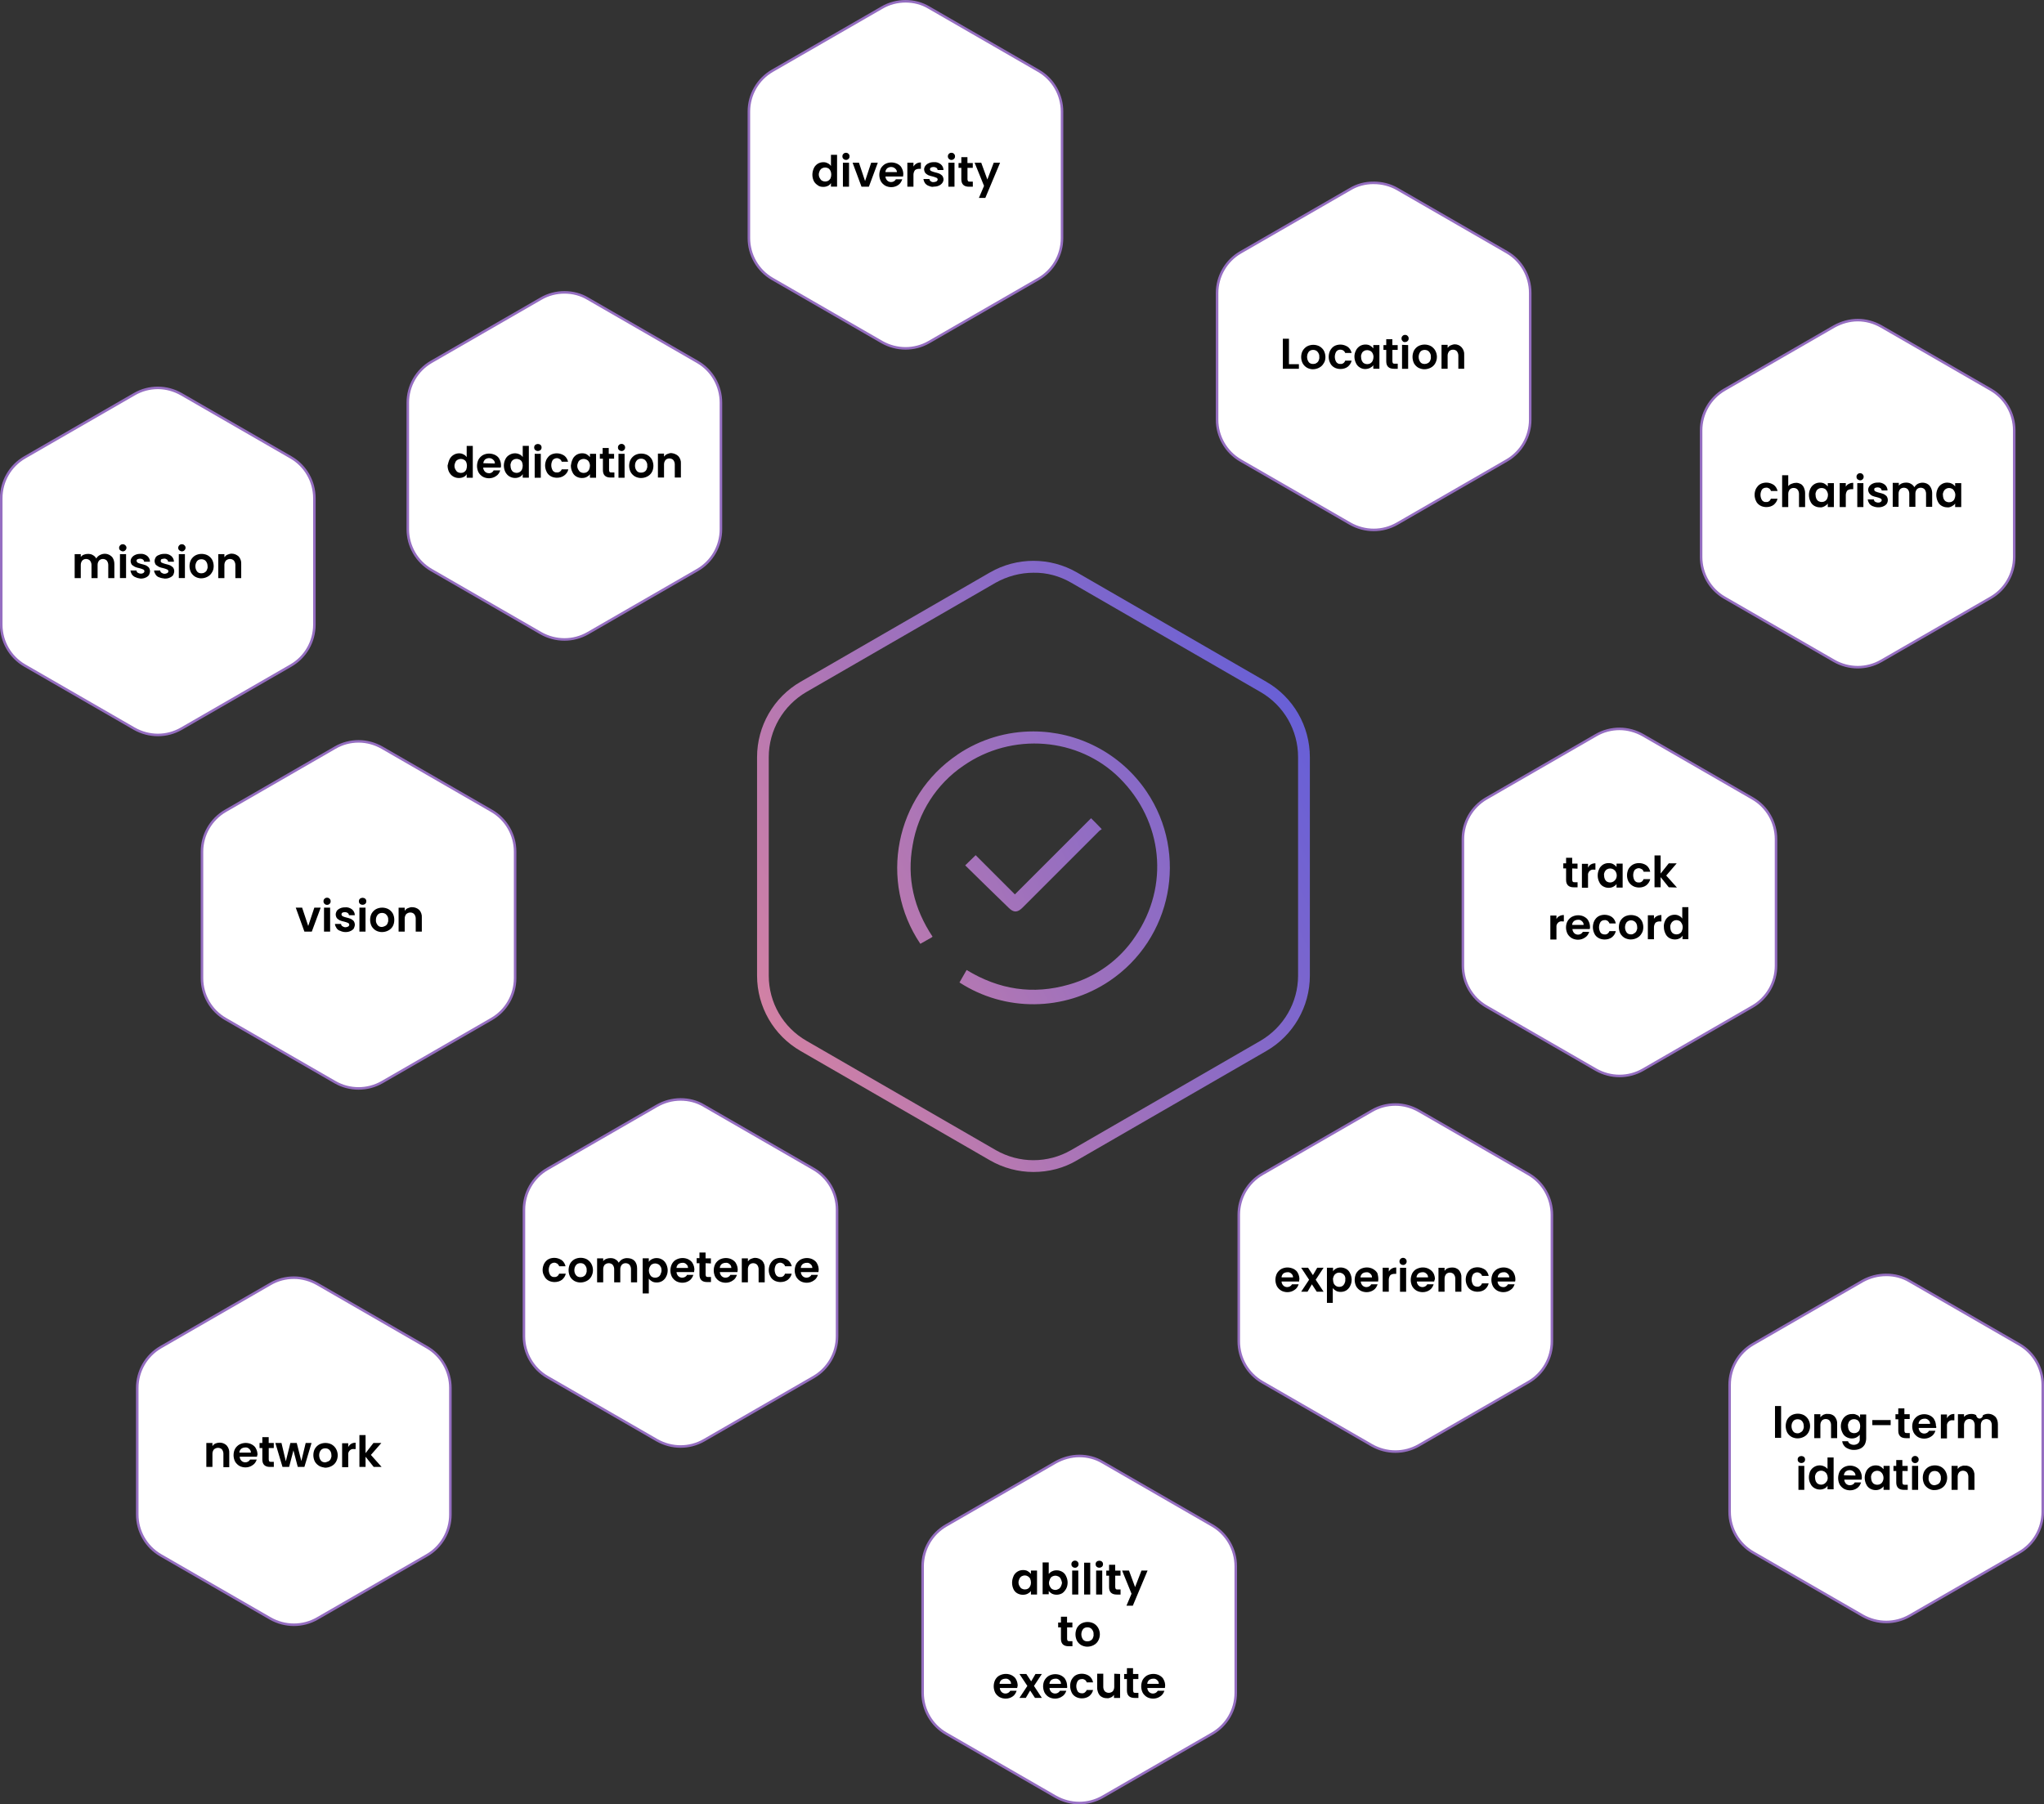 <?xml version="1.0" encoding="UTF-8"?><svg id="a" xmlns="http://www.w3.org/2000/svg" xmlns:xlink="http://www.w3.org/1999/xlink" viewBox="0 0 475.21 419.58"><rect x="0" y="0" width="475.21" height="419.58" fill="#333333" stroke="none"/><defs><style>.k{fill:url(#e);}.l{fill:url(#g);}.m{fill:url(#c);}.n,.o,.p{fill:none;}.q{stroke:url(#j);}.q,.r,.s{fill:#fff;}.q,.r,.o{stroke-dasharray:0 2.05;stroke-width:.51px;}.q,.r,.o,.p{stroke-miterlimit:10;}.r,.o{stroke:url(#i);}.p{stroke:#956ec1;stroke-width:.59px;}.t{clip-path:url(#b);}.u{clip-path:url(#f);}.v{clip-path:url(#d);}.w{clip-path:url(#h);}</style><clipPath id="b"><path class="n" d="M231.5,267.45l-44-25.41c-5.45-3.14-8.77-8.88-8.77-15.16v-50.81c0-6.28,3.38-12.02,8.77-15.16l44-25.41c2.67-1.48,5.68-2.31,8.77-2.31,3.08-.06,6.1,.77,8.76,2.31l44,25.41c5.45,3.14,8.76,8.88,8.76,15.16v50.81c0,6.28-3.38,12.02-8.76,15.16l-44,25.41c-2.72,1.57-5.74,2.35-8.76,2.35s-6.04-.78-8.77-2.35m-1.36-134.32l-44,25.41c-6.28,3.61-10.13,10.31-10.13,17.53v50.81c0,7.23,3.85,13.92,10.13,17.53l44,25.41c3.08,1.78,6.57,2.72,10.13,2.72s7.05-.89,10.13-2.72l44-25.41c6.28-3.61,10.13-10.3,10.13-17.53v-50.81c0-7.22-3.85-13.92-10.13-17.53l-44-25.41c-3.14-1.81-6.63-2.71-10.13-2.71s-6.99,.9-10.13,2.71"/></clipPath><linearGradient id="c" x1="-693.12" y1="4092.33" x2="-692.12" y2="4092.33" gradientTransform="translate(181387.24 1070455.47) scale(261.53 -261.53)" gradientUnits="userSpaceOnUse"><stop offset="0" stop-color="#fe8f90"/><stop offset=".52" stop-color="#956ec1"/><stop offset=".81" stop-color="#605dda"/><stop offset=".84" stop-color="#5d5ad5"/><stop offset=".87" stop-color="#5353c6"/><stop offset=".91" stop-color="#4347ad"/><stop offset=".95" stop-color="#2d368a"/><stop offset=".99" stop-color="#10215e"/><stop offset="1" stop-color="#06194e"/><stop offset="1" stop-color="#05184d"/><stop offset="1" stop-color="#011546"/><stop offset="1" stop-color="#001444"/></linearGradient><clipPath id="d"><path class="n" d="M222.62,175.48c-14.51,9.77-18.42,29.49-8.65,44l2.31-1.3c.18-.06,.3-.18,.53-.36-4.32-6.51-6.04-13.62-4.62-21.32,1.24-7.46,5.51-14.16,11.78-18.42,11.31-7.88,26.77-6.63,36.3,2.84,10.13,10.07,11.67,25.11,3.67,36.84-3.61,5.45-9.12,9.42-15.4,11.19-8.41,2.43-16.29,1.19-23.81-3.38l-1.66,2.9c10.6,6.87,24.34,6.75,34.88-.35,14.51-9.77,18.42-29.49,8.65-44-6.13-9.1-16.17-14.03-26.39-14.03-6.07,0-12.21,1.74-17.61,5.39"/></clipPath><linearGradient id="e" x1="-693.12" y1="4092.33" x2="-692.12" y2="4092.33" gradientTransform="translate(181385.83 1070445.64) scale(261.52 -261.52)" xlink:href="#c"/><clipPath id="f"><path class="n" d="M235.95,207.99l-9.12-9.12-2.43,2.37c3.38,3.32,6.69,6.57,10.07,9.83,1.18,1.19,2.07,1.19,3.26,0,5.92-5.92,11.9-11.9,17.89-17.89l.53-.36c-.89-.95-1.66-1.72-2.49-2.54l-17.71,17.71Z"/></clipPath><linearGradient id="g" x1="-693.12" y1="4092.33" x2="-692.12" y2="4092.33" gradientTransform="translate(181389.66 1070454.71) scale(261.53 -261.53)" xlink:href="#c"/><linearGradient id="i" x1="494.2" y1="642.98" x2="849.08" y2="642.98" gradientTransform="matrix(1, 0, 0, 1, 0, 0)" gradientUnits="userSpaceOnUse"><stop offset="0" stop-color="#fe8f90"/><stop offset=".53" stop-color="#936dc1"/><stop offset=".81" stop-color="#605dda"/><stop offset=".84" stop-color="#5c5ad4"/><stop offset=".87" stop-color="#5253c5"/><stop offset=".91" stop-color="#4247ac"/><stop offset=".95" stop-color="#2c368a"/><stop offset=".99" stop-color="#10205d"/><stop offset="1" stop-color="#06194e"/><stop offset="1" stop-color="#05184c"/><stop offset="1" stop-color="#011445"/><stop offset="1" stop-color="#001444"/></linearGradient><clipPath id="h"><path class="r" d="M607.08,802.91h0Zm4.1,0h0Zm4.1,0h0Zm4.09,0h0Zm4.1,0h0Zm4.1,0h0Zm4.1,0h0Zm4.1,0h0Zm4.1,0h0Zm4.1,0h0Zm4.1,0h0Zm4.1,0h0Zm4.09,0h0Zm4.1,0h0Zm4.1,0h0Zm4.1,0h0Zm4.1,0h0Zm4.1,0h0Zm4.1,0h0Zm4.1,0h0Zm4.1,0h0Zm4.09,0h0Zm4.1,0h0Zm4.1,0h0Zm4.1,0h0Zm4.1,0h0Zm4.1,0h0Zm4.1,0h0Zm4.1,0h0Zm4.1,0h0Zm4.09,0h0Zm4.1,0h0Zm4.09-.04c.68-.03,1.36-.07,2.04-.13-.68,.06-1.36,.1-2.04,.13m-133.1,0c-.68-.03-1.37-.07-2.05-.13,.68,.06,1.36,.1,2.05,.13m137.18-.34c.68-.09,1.35-.19,2.02-.3-.67,.11-1.34,.21-2.02,.3m-141.26,0c-.68-.09-1.35-.19-2.03-.3,.67,.12,1.35,.22,2.03,.3m145.29-.68c.67-.14,1.33-.3,1.99-.47-.66,.17-1.32,.33-1.99,.47m-149.33-.01c-.67-.14-1.33-.3-1.99-.48,.66,.17,1.32,.33,1.99,.48m153.29-1.01c.65-.2,1.3-.41,1.94-.64-.64,.23-1.29,.44-1.94,.64m-157.25-.02c-.65-.2-1.3-.42-1.94-.64,.64,.23,1.29,.44,1.94,.64m161.11-1.33c.63-.25,1.26-.52,1.88-.8-.62,.28-1.25,.55-1.88,.8m-164.97-.04c-.63-.26-1.26-.53-1.88-.81,.62,.28,1.25,.55,1.88,.81m168.7-1.64c.61-.31,1.21-.63,1.81-.96-.6,.33-1.2,.65-1.81,.96m-172.43-.05c-.61-.31-1.21-.63-1.81-.96,.59,.33,1.2,.66,1.81,.96m176.01-1.94c.58-.36,1.16-.73,1.72-1.11-.57,.38-1.14,.75-1.72,1.11m-179.58-.07c-.58-.36-1.15-.73-1.72-1.11,.56,.38,1.14,.76,1.72,1.11m182.97-2.22c.55-.4,1.09-.82,1.62-1.25-.53,.43-1.07,.85-1.62,1.25m-186.35-.08c-.55-.41-1.09-.83-1.62-1.26,.53,.43,1.07,.85,1.62,1.26m189.54-2.49c.51-.45,1.02-.91,1.51-1.39-.49,.47-1,.93-1.51,1.39m-192.72-.09c-.51-.45-1.01-.91-1.5-1.39,.49,.47,.99,.94,1.5,1.39m195.68-2.74c.47-.49,.93-1,1.39-1.51-.45,.51-.91,1.02-1.39,1.51m-198.62-.1c-.47-.49-.93-1-1.38-1.51,.45,.51,.91,1.02,1.38,1.51m201.33-2.98c.43-.53,.85-1.07,1.25-1.62-.41,.55-.82,1.09-1.25,1.62m-204.02-.1c-.43-.53-.84-1.07-1.25-1.62,.4,.55,.82,1.09,1.25,1.62m206.46-3.19c.38-.56,.75-1.14,1.11-1.72-.36,.58-.73,1.16-1.11,1.72m-208.88-.1c-.38-.56-.75-1.14-1.1-1.72,.36,.58,.72,1.16,1.1,1.72m211.03-3.39l1.02-1.77-1.02,1.77Zm-213.17-.1l-1.02-1.77,1.02,1.77Zm215.22-3.45l1.02-1.77-1.02,1.77Zm-217.27-.1l-1.02-1.77,1.02,1.77Zm219.32-3.45l1.02-1.77-1.02,1.77Zm-221.36-.1l-1.02-1.77,1.02,1.77Zm223.41-3.45l1.02-1.77-1.02,1.77Zm-225.46-.1l-1.02-1.77,1.02,1.77Zm227.51-3.45l1.02-1.77-1.02,1.77Zm-229.55-.1l-1.02-1.77,1.02,1.77Zm231.6-3.45l1.02-1.77-1.02,1.77Zm-233.65-.1l-1.02-1.77,1.02,1.77Zm235.7-3.45l1.02-1.77-1.02,1.77Zm-237.74-.1l-1.02-1.77,1.02,1.77Zm239.79-3.45l1.02-1.77-1.02,1.77Zm-241.84-.1l-1.02-1.77,1.02,1.77Zm243.89-3.45l1.02-1.77-1.02,1.77Zm-245.94-.1l-1.02-1.77,1.02,1.77Zm247.98-3.45l1.02-1.77-1.02,1.77Zm-250.03-.1l-1.02-1.77,1.02,1.77Zm252.08-3.45l1.02-1.77-1.02,1.77Zm-254.13-.1l-1.02-1.77,1.02,1.77Zm256.17-3.45l1.02-1.77-1.02,1.77Zm-258.22-.1l-1.02-1.77,1.02,1.77Zm260.27-3.45l1.02-1.77-1.02,1.77Zm-262.32-.1l-1.02-1.77,1.02,1.77Zm264.36-3.45l1.02-1.77-1.02,1.77Zm-266.41-.1l-1.02-1.77,1.02,1.77Zm268.46-3.45l1.02-1.77-1.02,1.77Zm-270.51-.1l-1.02-1.77,1.02,1.77Zm272.55-3.45l1.02-1.77-1.02,1.77Zm-274.6-.1l-1.02-1.77,1.02,1.77Zm276.65-3.45l1.02-1.77-1.02,1.77Zm-278.7-.1l-1.02-1.77,1.02,1.77Zm280.75-3.45l1.02-1.77-1.02,1.77Zm-282.79-.1l-1.02-1.77,1.02,1.77Zm284.84-3.45l1.02-1.77-1.02,1.77Zm-286.89-.1l-1.02-1.77,1.02,1.77Zm288.94-3.45l1.02-1.77-1.02,1.77Zm-290.98-.1l-1.02-1.77,1.02,1.77Zm293.03-3.45l1.02-1.77-1.02,1.77Zm-295.08-.1l-1.02-1.77,1.02,1.77Zm297.13-3.45l1.02-1.77-1.02,1.77Zm-299.17-.1l-1.02-1.77,1.02,1.77Zm301.22-3.45l1.02-1.77-1.02,1.77Zm-303.27-.1l-1.02-1.77,1.02,1.77Zm305.32-3.45l1.02-1.77-1.02,1.77Zm-307.36-.1l-1.02-1.77,1.02,1.77Zm309.41-3.45l1.02-1.77-1.02,1.77Zm-311.46-.1l-1.02-1.77,1.02,1.77Zm313.51-3.45l1.02-1.77-1.02,1.77Zm-315.55-.1l-1.02-1.77,1.02,1.77Zm317.6-3.45l1.02-1.77-1.02,1.77Zm-319.65-.1l-1.02-1.77,1.02,1.77Zm321.7-3.45l1.02-1.77-1.02,1.77Zm-323.74-.1l-1.02-1.77,1.02,1.77Zm325.79-3.45l1.02-1.77-1.02,1.77Zm-327.84-.1l-1.02-1.77,1.02,1.77Zm329.89-3.45l1.02-1.77-1.02,1.77Zm-331.94-.1l-1.02-1.77,1.02,1.77Zm333.98-3.45l1.02-1.77-1.02,1.77Zm-336.03-.1l-1.02-1.77,1.02,1.77Zm338.82-4.74l-.74,1.29,.74-1.29c.09-.16,.18-.32,.28-.49-.09,.16-.18,.33-.28,.49m-341.56,0l.69,1.19-.69-1.19c-.11-.19-.22-.39-.33-.58,.11,.2,.22,.39,.33,.58m342.79-2.3c.31-.61,.6-1.23,.88-1.85-.28,.62-.58,1.24-.88,1.85m-344.08-.1c-.31-.61-.6-1.23-.88-1.85,.28,.62,.57,1.24,.88,1.85m345.77-3.63c.25-.63,.5-1.27,.72-1.92-.23,.64-.47,1.28-.72,1.92m-347.45-.1c-.25-.64-.49-1.27-.72-1.92,.23,.64,.47,1.28,.72,1.92m348.82-3.76c.2-.65,.39-1.31,.56-1.97-.17,.66-.36,1.32-.56,1.97m-350.18-.11c-.2-.65-.38-1.31-.55-1.97,.17,.66,.36,1.32,.55,1.97m351.21-3.86c.14-.67,.27-1.34,.39-2.01-.12,.67-.24,1.34-.39,2.01m-352.23-.11c-.14-.67-.27-1.34-.38-2.01,.11,.67,.24,1.34,.38,2.01m352.92-3.93c.09-.68,.16-1.36,.22-2.04-.06,.68-.13,1.36-.22,2.04m-353.6-.11c-.08-.68-.16-1.36-.21-2.04,.06,.68,.13,1.36,.21,2.04m-.38-6c0,.64,.01,1.28,.04,1.92-.03-.64-.04-1.28-.04-1.92m354.33,2.03c.03-.68,.04-1.36,.04-2.05,0,.68-.01,1.37-.04,2.05m-354.33-2.03s0-.09,0-.13c0,.04,0,.09,0,.13m354.33-1.84c-.03-.68-.07-1.36-.12-2.04,.05,.68,.1,1.36,.12,2.04m-354.29-.34c.03-.68,.08-1.36,.14-2.04-.06,.68-.1,1.36-.14,2.04m353.96-3.74c-.08-.68-.18-1.35-.29-2.03,.11,.67,.21,1.35,.29,2.03m-353.6-.34c.09-.68,.19-1.35,.31-2.02-.12,.67-.22,1.35-.31,2.02m352.92-3.7c-.14-.67-.3-1.33-.46-1.99,.17,.66,.32,1.33,.46,1.99m-352.22-.33c.15-.67,.31-1.33,.48-1.99-.17,.66-.33,1.32-.48,1.99m351.21-3.63c-.2-.65-.41-1.3-.63-1.95,.22,.65,.44,1.29,.63,1.95m-350.17-.32c.2-.65,.42-1.3,.65-1.94-.23,.64-.44,1.29-.65,1.94m348.82-3.54c-.25-.63-.52-1.26-.79-1.89,.28,.62,.54,1.25,.79,1.89m-347.45-.31c.25-.63,.52-1.26,.81-1.88-.28,.62-.55,1.25-.81,1.88m345.78-3.43c-.3-.61-.62-1.21-.95-1.81,.33,.6,.65,1.2,.95,1.81m-344.08-.3c.31-.61,.63-1.21,.96-1.81-.33,.6-.66,1.2-.96,1.81m342.12-3.29l-1.02-1.77,1.02,1.77Zm-340.13-.29l1.02-1.77-1.02,1.77Zm338.08-3.26l-1.02-1.77,1.02,1.77Zm-336.04-.29l1.02-1.77-1.02,1.77Zm333.99-3.26l-1.02-1.77,1.02,1.77Zm-331.94-.29l1.02-1.77-1.02,1.77Zm329.89-3.26l-1.02-1.77,1.02,1.77Zm-327.85-.29l1.02-1.77-1.02,1.77Zm325.8-3.26l-1.02-1.77,1.02,1.77Zm-323.75-.29l1.02-1.77-1.02,1.77Zm321.7-3.26l-1.02-1.77,1.02,1.77Zm-319.65-.29l1.02-1.77-1.02,1.77Zm317.61-3.26l-1.02-1.77,1.02,1.77Zm-315.56-.29l1.02-1.77-1.02,1.77Zm313.51-3.26l-1.02-1.77,1.02,1.77Zm-311.46-.29l1.02-1.77-1.02,1.77Zm309.42-3.26l-1.02-1.77,1.02,1.77Zm-307.37-.29l1.02-1.77-1.02,1.77Zm305.32-3.26l-1.02-1.77,1.02,1.77Zm-303.27-.29l1.02-1.77-1.02,1.77Zm301.23-3.26l-1.02-1.77,1.02,1.77Zm-299.18-.29l1.02-1.77-1.02,1.77Zm297.13-3.26l-1.02-1.77,1.02,1.77Zm-295.08-.29l1.02-1.77-1.02,1.77Zm293.04-3.26l-1.02-1.77,1.02,1.77Zm-290.99-.29l1.02-1.77-1.02,1.77Zm288.94-3.26l-1.02-1.77,1.02,1.77Zm-286.89-.29l1.02-1.77-1.02,1.77Zm284.85-3.26l-1.02-1.77,1.02,1.77Zm-282.8-.29l1.02-1.77-1.02,1.77Zm280.75-3.26l-1.02-1.77,1.02,1.77Zm-278.7-.29l1.02-1.77-1.02,1.77Zm276.66-3.26l-1.02-1.77,1.02,1.77Zm-274.61-.29l1.02-1.77-1.02,1.77Zm272.56-3.26l-1.02-1.77,1.02,1.77Zm-270.51-.29l1.02-1.77-1.02,1.77Zm268.47-3.26l-1.02-1.77,1.02,1.77Zm-266.42-.29l1.02-1.77-1.02,1.77Zm264.37-3.26l-1.02-1.77,1.02,1.77Zm-262.32-.29l1.02-1.77-1.02,1.77Zm260.27-3.26l-1.02-1.77,1.02,1.77Zm-258.23-.29l1.02-1.77-1.02,1.77Zm256.18-3.26l-1.02-1.77,1.02,1.77Zm-254.13-.29l1.02-1.77-1.02,1.77Zm252.08-3.26l-1.02-1.77,1.02,1.77Zm-250.04-.29l1.02-1.77-1.02,1.77Zm247.99-3.26l-1.02-1.77,1.02,1.77Zm-245.94-.29l1.02-1.77-1.02,1.77Zm243.89-3.26l-1.02-1.77,1.02,1.77Zm-241.85-.29l1.02-1.77-1.02,1.77Zm239.8-3.26l-1.02-1.77,1.02,1.77Zm-237.75-.29l1.02-1.77-1.02,1.77Zm235.7-3.26l-1.02-1.77,1.02,1.77Zm-233.66-.29l1.02-1.77-1.02,1.77Zm231.61-3.26l-1.02-1.77,1.02,1.77Zm-229.56-.29l1.02-1.77-1.02,1.77Zm227.51-3.26l-1.02-1.77,1.02,1.77Zm-225.47-.29l1.02-1.77-1.02,1.77Zm223.42-3.26l-1.02-1.77,1.02,1.77Zm-221.37-.29l1.02-1.77-1.02,1.77Zm219.32-3.26l-1.02-1.77,1.02,1.77Zm-217.28-.29l1.02-1.77-1.02,1.77Zm214.73-4.12l.5,.87-.5-.87c-.18-.3-.35-.6-.54-.9,.18,.3,.36,.6,.54,.9m-212.35,0l-.33,.58,.33-.58c.23-.4,.47-.8,.71-1.19-.24,.39-.48,.79-.71,1.19m210.71-2.63c-.38-.57-.77-1.13-1.17-1.68,.4,.55,.79,1.11,1.17,1.68m-208.89-.28c.38-.57,.78-1.12,1.19-1.67-.41,.55-.8,1.1-1.19,1.67m206.47-3.02c-.43-.53-.86-1.06-1.31-1.57,.45,.51,.88,1.04,1.31,1.57m-204.03-.27c.43-.53,.87-1.05,1.32-1.56-.45,.51-.89,1.03-1.32,1.56m201.34-2.81c-.47-.5-.95-.98-1.44-1.45,.49,.47,.97,.96,1.44,1.45m-198.63-.26c.47-.49,.96-.97,1.45-1.44-.49,.47-.98,.95-1.45,1.44m195.69-2.58c-.51-.45-1.03-.9-1.56-1.33,.53,.43,1.05,.87,1.56,1.33m-192.72-.24c.51-.45,1.04-.89,1.57-1.32-.53,.43-1.06,.87-1.57,1.32m189.55-2.34c-.55-.41-1.1-.8-1.67-1.19,.56,.38,1.12,.78,1.67,1.19m-186.36-.22c.55-.4,1.11-.8,1.68-1.18-.57,.38-1.13,.77-1.68,1.18m182.98-2.09c-.58-.36-1.17-.71-1.76-1.04,.59,.34,1.18,.68,1.76,1.04m-179.58-.19c.58-.36,1.17-.7,1.77-1.03-.6,.33-1.19,.67-1.77,1.03m176.01-1.82c-.61-.31-1.22-.61-1.84-.89,.62,.28,1.24,.58,1.84,.89m-172.43-.17c.61-.31,1.23-.6,1.85-.88-.62,.28-1.24,.57-1.85,.88m168.7-1.54c-.63-.26-1.27-.5-1.91-.73,.64,.23,1.28,.47,1.91,.73m-164.97-.14c.63-.25,1.27-.49,1.92-.72-.64,.23-1.28,.46-1.92,.72m161.11-1.24c-.65-.2-1.31-.39-1.97-.57,.66,.18,1.32,.36,1.97,.57m-157.25-.11c.65-.2,1.31-.38,1.97-.55-.66,.17-1.32,.35-1.97,.55m153.29-.94c-.67-.15-1.34-.28-2.01-.4,.67,.12,1.34,.25,2.01,.4m-149.33-.08c.67-.14,1.34-.27,2.01-.38-.67,.11-1.34,.24-2.01,.38m145.29-.63c-.68-.09-1.36-.16-2.04-.23,.68,.06,1.36,.14,2.04,.23m-141.26-.04c.68-.08,1.35-.15,2.03-.21-.68,.06-1.36,.13-2.03,.21m137.18-.32c-.68-.03-1.36-.05-2.05-.05,.69,0,1.37,.02,2.05,.05m-131.33-.05c-.59,0-1.19,.01-1.78,.04,.59-.02,1.18-.04,1.78-.04h0Zm2.32,0h0Zm4.09,0h0Zm4.1,0h0Zm4.1,0h0Zm4.1,0h0Zm4.1,0h0Zm4.1,0h0Zm4.1,0h0Zm4.1,0h0Zm4.1,0h0Zm4.09,0h0Zm4.1,0h0Zm4.1,0h0Zm4.1,0h0Zm4.1,0h0Zm4.1,0h0Zm4.1,0h0Zm4.1,0h0Zm4.1,0h0Zm4.09,0h0Zm4.1,0h0Zm4.1,0h0Zm4.1,0h0Zm4.1,0h0Zm4.1,0h0Zm4.1,0h0Zm4.1,0h0Zm4.1,0h0Zm4.09,0h0Zm4.1,0h0Zm4.1,0h0Z"/></clipPath><linearGradient id="j" x1="346.48" y1="642.99" x2="996.81" y2="642.99" gradientTransform="translate(834.08 -272.52) rotate(56.31)" xlink:href="#i"/></defs><g><path class="s" d="M36.72,90.2c1.89,0,3.79,.53,5.45,1.48l25.47,14.69c3.38,1.95,5.45,5.57,5.45,9.48v29.43c0,3.91-2.07,7.52-5.45,9.48l-25.47,14.69c-3.38,1.95-7.52,1.95-10.96,0l-25.47-14.69c-3.38-1.96-5.45-5.57-5.45-9.48v-29.43c0-3.91,2.07-7.52,5.45-9.48l25.47-14.69c1.72-1.01,3.61-1.48,5.51-1.48"/><path class="p" d="M36.72,90.2c1.89,0,3.79,.53,5.45,1.48l25.47,14.69c3.38,1.95,5.45,5.57,5.45,9.48v29.43c0,3.91-2.07,7.52-5.45,9.48l-25.47,14.69c-3.38,1.95-7.52,1.95-10.96,0l-25.47-14.69c-3.38-1.96-5.45-5.57-5.45-9.48v-29.43c0-3.91,2.07-7.52,5.45-9.48l25.47-14.69c1.72-1.01,3.61-1.48,5.51-1.48Z"/><path d="M25.94,129.4c.47,.47,.65,1.12,.65,1.78v3.26h-1.42v-3.08c0-.35-.12-.71-.35-1.01-.24-.24-.59-.36-.89-.36-.35,0-.65,.12-.89,.36-.24,.3-.35,.65-.35,1.01v3.08h-1.42v-3.08c0-.35-.12-.71-.36-1.01-.24-.24-.59-.36-.89-.36-.36,0-.65,.12-.89,.36-.24,.3-.35,.65-.35,1.01v3.08h-1.42v-5.57h1.42v.65c.18-.24,.41-.41,.71-.53,.3-.12,.59-.18,.95-.18,.42,0,.83,.06,1.18,.3,.36,.18,.59,.47,.77,.77,.18-.36,.47-.59,.77-.77,.95-.53,2.01-.42,2.78,.3"/><path d="M27.95,127.98c-.35-.3-.35-.83,0-1.18,.18-.18,.36-.24,.59-.24s.41,.06,.59,.24c.36,.3,.36,.83,0,1.18-.18,.18-.36,.24-.59,.24-.18,0-.41-.12-.59-.24m1.36,6.45h-1.42v-5.57h1.42v5.57Z"/><path d="M31.57,134.26c-.36-.12-.65-.35-.89-.65-.18-.3-.3-.59-.36-.95h1.42c0,.24,.12,.42,.3,.53,.41,.24,.89,.3,1.3,.06,.12-.12,.24-.24,.24-.41s-.12-.36-.3-.42c-.3-.12-.59-.24-.89-.3-.35-.06-.71-.18-1.01-.3-.24-.12-.47-.3-.71-.47-.18-.24-.3-.59-.3-.89s.12-.59,.3-.83c.18-.24,.47-.47,.77-.59,.36-.18,.77-.24,1.18-.24,.59-.06,1.12,.12,1.6,.47,.41,.36,.65,.83,.65,1.36h-1.36c0-.18-.12-.41-.3-.53-.18-.12-.41-.18-.65-.18-.18,0-.41,.06-.59,.12-.24,.12-.3,.42-.12,.65,.06,.06,.12,.12,.18,.18,.3,.12,.59,.24,.89,.3,.35,.06,.65,.18,1.01,.3,.24,.12,.47,.3,.65,.47,.18,.24,.3,.59,.3,.89s-.12,.59-.24,.89c-.18,.24-.47,.47-.77,.59-.36,.18-.77,.24-1.18,.24-.36-.06-.77-.12-1.12-.3"/><path d="M37.01,134.26c-.36-.12-.65-.35-.83-.65-.18-.3-.35-.59-.35-.95h1.42c0,.24,.12,.42,.3,.53,.18,.12,.42,.24,.71,.24,.24,0,.41-.06,.65-.18,.12-.06,.24-.24,.24-.41s-.12-.36-.3-.42c-.3-.12-.59-.24-.89-.3-.36-.06-.71-.18-1.01-.3-.24-.12-.47-.3-.71-.47-.18-.24-.3-.59-.3-.89s.12-.59,.24-.83c.18-.3,.47-.47,.83-.59,.35-.18,.77-.24,1.18-.24,.59-.06,1.13,.12,1.6,.47,.42,.36,.65,.83,.65,1.36h-1.36c0-.24-.12-.41-.3-.53-.18-.12-.41-.24-.65-.18-.18,0-.41,.06-.59,.12-.12,.06-.18,.24-.18,.42s.12,.35,.3,.41c.3,.12,.59,.24,.89,.3,.35,.06,.65,.18,1.01,.3,.24,.12,.47,.3,.65,.47,.18,.24,.3,.53,.3,.89,0,.3-.12,.59-.24,.89-.18,.24-.47,.47-.77,.59-.36,.18-.77,.24-1.18,.24-.47-.06-.89-.12-1.3-.3"/><path d="M41.69,127.98c-.35-.3-.35-.83,0-1.18,.18-.18,.35-.24,.59-.24s.42,.06,.59,.24c.36,.3,.36,.83,0,1.18-.18,.18-.36,.24-.59,.24s-.41-.12-.59-.24m1.3,6.45h-1.42v-5.57h1.42v5.57Z"/><path d="M45.42,134.14c-.42-.24-.77-.59-1.01-1.01-.24-.47-.35-1.01-.35-1.48,0-.53,.12-1.07,.35-1.48s.59-.77,1.01-1.01c.89-.47,2.01-.47,2.9,0,.41,.24,.77,.59,1.01,1.01,.24,.47,.35,1.01,.35,1.48,0,.53-.12,1.07-.41,1.48-.24,.42-.59,.77-1.07,1.01-.47,.24-.95,.35-1.48,.35-.35,0-.89-.12-1.3-.35m2.13-1.01c.24-.12,.41-.3,.53-.53,.12-.3,.24-.59,.18-.89,0-.47-.12-.89-.42-1.24-.24-.3-.65-.42-1.01-.42s-.77,.12-1.01,.42c-.53,.71-.53,1.72,0,2.43,.24,.3,.59,.42,1.01,.42,.24,0,.53-.06,.71-.18"/><path d="M55.49,129.4c.41,.47,.65,1.12,.59,1.78v3.26h-1.36v-3.08c0-.35-.12-.71-.35-1.01-.24-.24-.59-.36-.89-.36-.35,0-.65,.12-.95,.36-.24,.3-.36,.65-.36,1.01v3.08h-1.42v-5.57h1.42v.71c.18-.24,.41-.47,.71-.59,.3-.12,.65-.24,.95-.24,.65,0,1.18,.24,1.66,.65"/><path class="s" d="M131.24,67.99c1.89,0,3.79,.47,5.45,1.48l25.47,14.69c3.38,1.95,5.45,5.57,5.45,9.48v29.43c0,3.91-2.07,7.52-5.45,9.48l-25.47,14.69c-3.38,1.95-7.52,1.95-10.96,0l-25.47-14.69c-3.38-1.96-5.45-5.57-5.45-9.48v-29.43c0-3.91,2.07-7.52,5.45-9.48l25.47-14.69c1.72-1.01,3.61-1.48,5.51-1.48"/><path class="p" d="M131.24,67.99c1.89,0,3.79,.47,5.45,1.48l25.47,14.69c3.38,1.95,5.45,5.57,5.45,9.48v29.43c0,3.91-2.07,7.52-5.45,9.48l-25.47,14.69c-3.38,1.95-7.52,1.95-10.96,0l-25.47-14.69c-3.38-1.96-5.45-5.57-5.45-9.48v-29.43c0-3.91,2.07-7.52,5.45-9.48l25.47-14.69c1.72-1.01,3.61-1.48,5.51-1.48Z"/><path d="M104.53,106.78c.41-.83,1.3-1.36,2.19-1.36,.36,0,.71,.06,1.01,.24,.3,.12,.59,.36,.77,.65v-2.61h1.42v7.4h-1.42v-.83c-.18,.3-.41,.53-.71,.65-.36,.18-.71,.24-1.12,.24-.47,0-.89-.12-1.3-.35-.42-.24-.71-.59-.95-1.01-.24-.47-.36-1.01-.36-1.54,.12-.47,.24-1.01,.47-1.48m3.85,.65c-.12-.24-.3-.41-.53-.53-.24-.12-.47-.18-.71-.18s-.47,.06-.71,.18c-.24,.12-.42,.3-.53,.53-.12,.24-.24,.59-.24,.89s.06,.59,.24,.89c.12,.24,.3,.47,.53,.59,.24,.12,.47,.18,.71,.18s.53-.06,.71-.18c.24-.12,.42-.35,.53-.53,.24-.65,.24-1.3,0-1.84"/><path d="M116.43,108.73h-4.09c0,.35,.18,.71,.41,.95,.24,.24,.59,.36,.89,.36,.47,.06,.95-.24,1.12-.65h1.54c-.18,.53-.47,1.01-.95,1.3-.47,.35-1.07,.53-1.66,.53-.47,0-1.01-.12-1.42-.35-.42-.24-.77-.59-1.01-1.01-.24-.47-.36-1.01-.36-1.48,0-.53,.12-1.07,.36-1.54,.24-.41,.59-.77,1.01-1.01,.89-.47,1.95-.47,2.9,0,.42,.24,.77,.53,.95,.95,.24,.42,.36,.95,.36,1.42,0,.18,0,.35-.06,.53m-1.36-.95c0-.35-.12-.65-.42-.89-.24-.24-.59-.36-.95-.36-.3,0-.65,.12-.89,.3-.24,.24-.42,.53-.42,.89l2.67,.06Z"/><path d="M117.5,106.78c.18-.42,.53-.77,.95-1.01,.71-.42,1.6-.47,2.31-.12,.3,.12,.59,.36,.77,.65v-2.61h1.42v7.4h-1.42v-.83c-.18,.3-.42,.53-.71,.65-.35,.18-.71,.24-1.07,.24-.47,0-.89-.12-1.3-.35-.42-.24-.71-.59-.95-1.01-.24-.47-.36-1.01-.36-1.54,0-.47,.12-1.01,.36-1.48m3.85,.65c-.12-.24-.3-.41-.53-.53-.24-.12-.47-.18-.71-.18s-.53,.06-.71,.18c-.24,.12-.42,.3-.53,.53-.12,.3-.24,.59-.18,.89,0,.3,.06,.59,.18,.89,.12,.24,.3,.47,.53,.59,.24,.12,.47,.18,.71,.18,.53,0,1.01-.3,1.24-.77,.24-.59,.24-1.24,0-1.78"/><path d="M124.43,104.65c-.18-.18-.24-.36-.24-.59s.06-.42,.24-.59c.36-.3,.89-.3,1.24,0,.18,.18,.24,.35,.24,.59s-.06,.41-.24,.59c-.36,.3-.89,.3-1.24,0m1.3,6.45h-1.42v-5.57h1.42v5.57Z"/><path d="M127.09,106.78c.24-.41,.53-.77,.95-1.01,.41-.24,.95-.35,1.42-.35,.59,0,1.18,.18,1.72,.53,.47,.35,.77,.89,.89,1.42h-1.48c-.06-.24-.24-.47-.41-.59-.18-.12-.47-.24-.71-.24-.36,0-.71,.18-.95,.41-.47,.77-.47,1.72,0,2.49,.24,.3,.59,.47,.95,.42,.47,.06,.95-.24,1.12-.71h1.54c-.12,.59-.47,1.07-.95,1.42-.47,.36-1.07,.53-1.72,.53-.47,0-1.01-.12-1.42-.36-.42-.24-.77-.59-.95-1.01-.24-.47-.36-1.01-.36-1.48s.12-1.01,.36-1.48"/><path d="M133.13,106.78c.18-.42,.53-.77,.89-1.01,.41-.24,.83-.36,1.3-.36,.36,0,.77,.06,1.07,.24,.3,.18,.53,.36,.77,.65v-.77h1.42v5.57h-1.42v-.83c-.18,.3-.47,.47-.77,.65-.35,.18-.71,.24-1.12,.24-.47,0-.89-.12-1.3-.35-.41-.24-.71-.59-.89-1.01-.24-.47-.36-1.01-.36-1.54,.06-.47,.18-1.01,.42-1.48m3.79,.65c-.12-.24-.3-.41-.53-.53-.24-.12-.47-.18-.71-.18s-.47,.06-.71,.18c-.24,.12-.42,.3-.53,.53-.12,.24-.24,.59-.24,.89s.06,.59,.24,.89c.12,.24,.3,.47,.53,.59,.24,.12,.47,.18,.71,.18s.53-.06,.71-.18c.24-.12,.42-.35,.53-.53,.3-.65,.3-1.3,0-1.84"/><path d="M141.6,106.66v2.67c0,.18,.06,.3,.12,.42,.12,.12,.3,.12,.47,.12h.65v1.18h-.89c-1.18,0-1.78-.59-1.78-1.72v-2.67h-.71v-1.12h.65v-1.36h1.42v1.36h1.24v1.12h-1.18Z"/><path d="M143.91,104.65c-.18-.18-.24-.36-.24-.59s.06-.42,.24-.59c.18-.18,.36-.24,.59-.24s.41,.06,.59,.24c.18,.18,.24,.35,.24,.59s-.06,.41-.24,.59c-.18,.18-.36,.24-.59,.24s-.42-.12-.59-.24m1.3,6.45h-1.42v-5.57h1.42v5.57Z"/><path d="M147.64,110.81c-.42-.24-.77-.59-1.01-1.01-.24-.47-.36-1.01-.36-1.48,0-.53,.12-1.07,.36-1.48,.24-.42,.59-.77,1.01-1.01,.89-.47,2.01-.47,2.9,0,.41,.24,.77,.59,1.01,1.01,.24,.47,.36,1.01,.36,1.48,0,.53-.12,1.07-.36,1.48-.24,.42-.59,.77-1.07,1.01-.47,.24-.95,.35-1.48,.35-.41,0-.95-.12-1.36-.35m2.13-1.07c.24-.12,.41-.3,.53-.53,.12-.3,.24-.59,.18-.89,.06-.47-.12-.89-.42-1.24-.24-.3-.65-.42-1.01-.42s-.77,.12-1.01,.42c-.3,.35-.41,.77-.41,1.24,0,.41,.12,.83,.41,1.18,.24,.3,.59,.41,1.01,.41,.3,0,.53-.06,.71-.18"/><path d="M157.71,106.07c.41,.47,.65,1.12,.59,1.72v3.26h-1.42v-3.08c0-.35-.12-.71-.36-1.01-.24-.24-.59-.35-.89-.35-.35,0-.65,.12-.89,.35-.24,.3-.36,.65-.36,1.01v3.08h-1.42v-5.57h1.42v.71c.18-.24,.42-.47,.71-.59,.3-.12,.65-.24,.95-.24,.65,.06,1.24,.3,1.66,.71"/><path class="s" d="M210.54,.3c1.89,0,3.79,.47,5.45,1.48l25.47,14.69c3.38,1.95,5.45,5.57,5.45,9.48v29.43c0,3.91-2.07,7.52-5.45,9.48l-25.47,14.69c-3.38,1.95-7.52,1.95-10.96,0l-25.47-14.69c-3.38-1.95-5.45-5.57-5.45-9.48V25.94c0-3.91,2.07-7.52,5.45-9.48L205.03,1.78c1.72-1.01,3.61-1.48,5.51-1.48"/><path class="p" d="M210.54,.3c1.89,0,3.79,.47,5.45,1.48l25.47,14.69c3.38,1.95,5.45,5.57,5.45,9.48v29.43c0,3.91-2.07,7.52-5.45,9.48l-25.47,14.69c-3.38,1.95-7.52,1.95-10.96,0l-25.47-14.69c-3.38-1.95-5.45-5.57-5.45-9.48V25.94c0-3.91,2.07-7.52,5.45-9.48L205.03,1.78c1.72-1.01,3.61-1.48,5.51-1.48Z"/><path d="M189.22,39.09c.18-.41,.53-.77,.89-1.01,.41-.24,.83-.36,1.3-.36,.36,0,.71,.06,1.01,.24,.3,.12,.59,.36,.77,.65v-2.61h1.42v7.4h-1.42v-.83c-.18,.3-.41,.53-.71,.65-.36,.18-.71,.24-1.12,.24-.47,0-.95-.12-1.3-.42-.36-.24-.71-.59-.89-1.01-.41-.89-.41-1.95,.06-2.96m3.85,.65c-.12-.24-.3-.47-.53-.59-.24-.12-.47-.18-.71-.18s-.47,.06-.71,.18c-.24,.12-.42,.35-.53,.53-.12,.3-.24,.59-.24,.89s.06,.59,.24,.89c.12,.24,.3,.47,.53,.59,.24,.12,.47,.18,.71,.18s.53-.06,.71-.18c.24-.12,.42-.36,.53-.53,.24-.59,.24-1.24,0-1.78"/><path d="M196.09,36.95c-.18-.18-.24-.35-.24-.59s.06-.41,.24-.59c.18-.18,.35-.24,.59-.24s.41,.06,.59,.24,.24,.35,.24,.59-.06,.42-.24,.59c-.18,.18-.36,.24-.59,.24-.18,0-.41-.06-.59-.24m1.3,6.46h-1.42v-5.57h1.42v5.57Z"/><polygon points="201.12 42.11 202.54 37.84 204.08 37.84 202.01 43.41 200.29 43.41 198.22 37.84 199.7 37.84 201.12 42.11"/><path d="M209.95,41.04h-4.09c0,.35,.18,.71,.42,.95,.24,.24,.59,.35,.89,.35,.47,0,.89-.24,1.12-.65h1.48c-.18,.53-.47,1.01-.89,1.3-.47,.35-1.07,.53-1.66,.53-.47,0-1.01-.12-1.42-.35-.41-.24-.77-.59-1.01-1.01-.24-.47-.36-1.01-.36-1.48,0-.53,.12-1.07,.36-1.54,.24-.41,.59-.77,1.01-1.01,.89-.47,1.95-.47,2.9,0,.41,.24,.77,.53,.95,.95,.24,.42,.36,.95,.36,1.42,0,.18-.06,.35-.06,.53m-1.42-.95c0-.35-.12-.65-.42-.89-.24-.24-.59-.36-.95-.36-.3,0-.65,.12-.89,.3-.24,.24-.42,.53-.42,.89h2.67v.06Z"/><path d="M213.09,38.02c.3-.18,.65-.24,1.01-.24v1.48h-.36c-.35,0-.71,.06-1.01,.3-.24,.3-.36,.71-.36,1.07v2.78h-1.42v-5.57h1.42v.89c.18-.3,.42-.53,.71-.71"/><path d="M215.93,43.23c-.36-.12-.65-.35-.89-.65-.18-.3-.3-.59-.36-.95h1.42c0,.24,.12,.41,.3,.53,.18,.12,.41,.24,.71,.18,.24,0,.42-.06,.65-.18,.12-.12,.24-.24,.24-.42s-.12-.35-.3-.41c-.3-.12-.59-.24-.89-.3-.35-.06-.71-.18-1.01-.3-.24-.12-.47-.3-.65-.47-.18-.24-.3-.59-.3-.89s.12-.59,.3-.83c.18-.24,.47-.47,.77-.59,.35-.18,.77-.24,1.18-.24,.59-.06,1.13,.12,1.6,.47,.42,.35,.65,.83,.65,1.36h-1.36c0-.18-.12-.41-.3-.53-.18-.12-.41-.18-.65-.18s-.41,.06-.59,.12c-.12,.06-.24,.24-.24,.41s.12,.36,.3,.42c.3,.12,.59,.24,.89,.3,.36,.06,.65,.18,1.01,.3,.24,.12,.47,.3,.65,.47,.18,.24,.3,.59,.3,.89s-.12,.59-.3,.83c-.18,.24-.47,.47-.77,.59-.36,.18-.77,.24-1.18,.24-.36,.12-.77,0-1.18-.18"/><path d="M220.61,36.95c-.18-.18-.24-.35-.24-.59s.06-.41,.24-.59c.18-.18,.36-.24,.59-.24s.42,.06,.59,.24c.18,.18,.24,.35,.24,.59s-.06,.42-.24,.59-.36,.24-.59,.24-.41-.06-.59-.24m1.3,6.46h-1.42v-5.57h1.42v5.57Z"/><path d="M224.93,39.03v2.67c0,.12,.06,.3,.12,.42,.12,.12,.3,.12,.47,.12h.65v1.18h-.89c-1.18,0-1.78-.59-1.78-1.72v-2.67h-.65v-1.12h.65v-1.36h1.42v1.36h1.24v1.12h-1.24Z"/><polygon points="232.51 37.84 229.08 46.02 227.59 46.02 228.78 43.23 226.59 37.84 228.13 37.84 229.55 41.75 231.03 37.84 232.51 37.84"/><path class="s" d="M324.43,256.85c1.89,0,3.79,.53,5.45,1.48l25.47,14.69c3.38,1.95,5.45,5.57,5.45,9.48v29.43c0,3.91-2.07,7.52-5.45,9.48l-25.47,14.69c-3.38,1.95-7.52,1.95-10.96,0l-25.47-14.69c-3.38-1.95-5.45-5.57-5.45-9.48v-29.43c0-3.91,2.07-7.52,5.45-9.48l25.47-14.69c1.72-1.01,3.61-1.48,5.51-1.48"/><path class="p" d="M324.43,256.85c1.89,0,3.79,.53,5.45,1.48l25.47,14.69c3.38,1.95,5.45,5.57,5.45,9.48v29.43c0,3.91-2.07,7.52-5.45,9.48l-25.47,14.69c-3.38,1.95-7.52,1.95-10.96,0l-25.47-14.69c-3.38-1.95-5.45-5.57-5.45-9.48v-29.43c0-3.91,2.07-7.52,5.45-9.48l25.47-14.69c1.72-1.01,3.61-1.48,5.51-1.48Z"/><path d="M302.04,298.01h-4.09c0,.35,.18,.71,.42,.95,.24,.24,.59,.35,.89,.35,.47,0,.89-.24,1.12-.65h1.54c-.18,.53-.47,1.01-.95,1.3-.47,.35-1.07,.53-1.66,.53-.47,0-1.01-.12-1.42-.35-.41-.24-.77-.59-1.01-1.01-.24-.47-.36-1.01-.36-1.48,0-.53,.12-1.07,.36-1.54,.24-.41,.59-.77,1.01-1.01,.89-.47,1.95-.47,2.9,0,.41,.24,.77,.53,.95,.95,.24,.42,.36,.95,.36,1.42-.06,.18-.06,.35-.06,.53m-1.42-.95c0-.35-.12-.65-.42-.89-.24-.24-.59-.36-.95-.3-.3,0-.65,.12-.89,.3-.24,.24-.41,.53-.41,.89h2.67Z"/><polygon points="306.13 300.38 305 298.66 303.99 300.38 302.51 300.38 304.35 297.6 302.51 294.81 304.11 294.81 305.24 296.53 306.24 294.81 307.72 294.81 305.89 297.6 307.72 300.38 306.13 300.38"/><path d="M310.63,294.99c.36-.18,.71-.24,1.07-.24,.47,0,.89,.12,1.3,.35,.42,.24,.71,.59,.89,1.01,.24,.47,.36,1.01,.36,1.48,0,.53-.12,1.01-.36,1.48-.18,.41-.53,.77-.89,1.01-.41,.24-.83,.35-1.3,.35-.35,0-.77-.06-1.07-.24-.3-.18-.53-.35-.77-.65v3.44h-1.36v-8.17h1.42v.83c.18-.3,.41-.47,.71-.65m2.01,1.72c-.24-.47-.77-.77-1.3-.77s-1.01,.3-1.24,.77c-.12,.3-.24,.59-.18,.89,0,.3,.06,.59,.18,.89,.24,.47,.71,.77,1.24,.77,.24,0,.53-.06,.71-.18,.24-.12,.41-.35,.53-.59,.12-.3,.24-.59,.18-.89,.06-.35,0-.65-.12-.89"/><path d="M320.4,298.01h-4.03c0,.35,.18,.71,.42,.95,.24,.24,.59,.35,.89,.35,.47,0,.89-.24,1.12-.65h1.48c-.18,.53-.47,1.01-.89,1.3-.47,.35-1.07,.53-1.66,.53-.47,0-1.01-.12-1.42-.35s-.77-.59-1.01-1.01c-.24-.47-.35-1.01-.35-1.48,0-.53,.12-1.07,.35-1.54,.24-.41,.59-.77,1.01-1.01,.47-.24,.95-.36,1.48-.36,.47,0,1.01,.12,1.42,.36,.41,.24,.77,.53,1.01,.95,.18,.59,.3,1.3,.18,1.96m-1.42-.95c0-.35-.12-.65-.42-.89-.24-.24-.59-.36-.95-.3-.3,0-.65,.12-.89,.3-.24,.24-.42,.53-.42,.89h2.67Z"/><path d="M323.6,294.99c.3-.18,.65-.24,1.01-.24v1.48h-.36c-.35,0-.71,.06-1.01,.3-.24,.3-.36,.71-.36,1.07v2.78h-1.42v-5.57h1.42v.89c.18-.3,.42-.53,.71-.71"/><path d="M325.61,293.93c-.18-.18-.24-.35-.24-.59s.06-.41,.24-.59c.18-.18,.36-.24,.59-.24s.41,.06,.59,.24c.18,.18,.24,.35,.24,.59s-.06,.42-.24,.59c-.18,.18-.36,.24-.59,.24-.18,0-.42-.06-.59-.24m1.3,6.46h-1.42v-5.57h1.42v5.57Z"/><path d="M333.43,298.01h-4.03c0,.35,.18,.71,.42,.95,.24,.24,.59,.35,.89,.35,.47,0,.89-.24,1.12-.65h1.48c-.18,.53-.47,1.01-.89,1.3-.47,.35-1.07,.53-1.66,.53-.47,0-1.01-.12-1.42-.35s-.77-.59-1.01-1.01c-.24-.47-.35-1.01-.35-1.48,0-.53,.12-1.07,.35-1.54,.24-.41,.53-.77,1.01-1.01s.95-.36,1.48-.36c.47,0,1.01,.12,1.42,.36,.41,.24,.77,.53,1.01,.95,.24,.42,.36,.95,.36,1.42-.12,.18-.12,.35-.18,.53m-1.42-.95c0-.35-.12-.65-.42-.89-.24-.24-.59-.36-.95-.3-.3,0-.65,.12-.89,.3-.24,.24-.42,.53-.42,.89h2.67Z"/><path d="M339.17,295.35c.41,.47,.65,1.12,.59,1.78v3.26h-1.42v-3.08c0-.35-.12-.71-.36-1.01-.24-.24-.59-.36-.89-.36-.35,0-.65,.12-.89,.36-.24,.3-.35,.65-.35,1.01v3.08h-1.42v-5.57h1.42v.71c.18-.24,.41-.47,.71-.59,.3-.12,.65-.18,.95-.18,.65-.06,1.24,.18,1.66,.59"/><path d="M341.13,296.06c.24-.41,.53-.77,.95-1.01,.41-.24,.95-.35,1.42-.35,.59,0,1.18,.18,1.72,.53,.47,.35,.77,.89,.89,1.48h-1.54c-.06-.24-.24-.47-.42-.59-.18-.12-.47-.24-.71-.24-.36,0-.71,.18-.95,.42-.47,.77-.47,1.72,0,2.49,.24,.3,.59,.42,.95,.42,.53,.06,.95-.3,1.12-.77h1.54c-.12,.59-.47,1.07-.89,1.42-.47,.36-1.07,.53-1.72,.53-.47,0-1.01-.12-1.42-.36-.42-.24-.77-.59-.95-1.01-.47-.89-.47-2.01,0-2.96"/><path d="M352.26,298.01h-4.09c0,.35,.18,.71,.41,.95,.24,.24,.59,.35,.89,.35,.47,.06,.89-.24,1.12-.65h1.54c-.18,.53-.47,1.01-.95,1.3-.47,.35-1.07,.53-1.66,.53-.47,0-1.01-.12-1.42-.35-.41-.24-.77-.59-1.01-1.01-.24-.47-.36-1.01-.36-1.48,0-.53,.12-1.07,.36-1.54,.24-.41,.59-.77,1.01-1.01,.47-.24,.95-.36,1.48-.36,.47,0,1.01,.12,1.42,.36,.42,.24,.77,.53,.95,.95,.24,.42,.36,.95,.36,1.42,0,.18,0,.35-.06,.53m-1.36-.95c0-.35-.12-.65-.42-.89-.24-.24-.59-.36-.95-.3-.3,0-.65,.12-.89,.3-.24,.24-.42,.53-.42,.89h2.67Z"/><path class="s" d="M83.39,172.4c1.89,0,3.79,.53,5.45,1.48l25.47,14.69c3.38,1.95,5.45,5.57,5.45,9.48v29.43c0,3.91-2.07,7.52-5.45,9.48l-25.47,14.69c-3.38,1.95-7.58,1.95-10.96,0l-25.47-14.69c-3.38-1.95-5.45-5.57-5.45-9.48v-29.43c0-3.91,2.07-7.52,5.45-9.48l25.47-14.69c1.72-1.01,3.61-1.48,5.51-1.48"/><path class="p" d="M83.39,172.4c1.89,0,3.79,.53,5.45,1.48l25.47,14.69c3.38,1.95,5.45,5.57,5.45,9.48v29.43c0,3.91-2.07,7.52-5.45,9.48l-25.47,14.69c-3.38,1.95-7.58,1.95-10.96,0l-25.47-14.69c-3.38-1.95-5.45-5.57-5.45-9.48v-29.43c0-3.91,2.07-7.52,5.45-9.48l25.47-14.69c1.72-1.01,3.61-1.48,5.51-1.48Z"/><polygon points="71.66 215.34 73.08 211.07 74.56 211.07 72.49 216.64 70.77 216.64 68.76 211.07 70.24 211.07 71.66 215.34"/><path d="M75.45,210.18c-.18-.18-.24-.35-.24-.59s.06-.42,.24-.59c.18-.18,.36-.24,.59-.24s.41,.06,.59,.24c.18,.18,.24,.35,.24,.59s-.06,.42-.24,.59c-.18,.18-.36,.24-.59,.24s-.41-.06-.59-.24m1.3,6.46h-1.42v-5.57h1.42v5.57Z"/><path d="M79.06,216.46c-.36-.12-.65-.35-.83-.65-.18-.3-.35-.59-.35-.95h1.42c0,.24,.12,.41,.3,.53,.18,.12,.42,.24,.71,.24,.24,0,.41-.06,.65-.18,.12-.06,.24-.24,.24-.41s-.12-.36-.3-.42c-.3-.12-.59-.24-.89-.3-.36-.06-.71-.18-1.01-.3-.24-.12-.47-.3-.65-.47-.18-.24-.3-.59-.3-.89s.12-.59,.24-.83c.18-.24,.47-.47,.77-.59,.35-.18,.77-.24,1.18-.24,.59-.06,1.13,.12,1.6,.47,.42,.36,.65,.83,.65,1.36h-1.36c0-.18-.12-.41-.3-.53-.36-.24-.83-.24-1.24-.06-.24,.18-.24,.47-.12,.65,.06,.06,.12,.12,.18,.18,.3,.12,.59,.24,.89,.3,.36,.06,.65,.18,1.01,.3,.24,.12,.47,.3,.65,.47,.18,.24,.3,.59,.3,.89s-.12,.59-.24,.89c-.18,.24-.47,.47-.77,.59-.35,.18-.77,.24-1.18,.24s-.89-.12-1.24-.3"/><path d="M83.68,210.18c-.18-.18-.24-.35-.24-.59s.06-.42,.24-.59c.36-.3,.89-.3,1.24,0,.18,.18,.24,.35,.24,.59s-.06,.42-.24,.59c-.36,.3-.89,.3-1.24,0m1.3,6.46h-1.42v-5.57h1.42v5.57Z"/><path d="M87.41,216.4c-.42-.24-.77-.59-1.01-1.01-.24-.47-.35-1.01-.35-1.48,0-.53,.12-1.07,.35-1.48,.24-.42,.59-.77,1.01-1.01,.89-.47,2.01-.47,2.9,0,.41,.24,.77,.59,1.01,1.01,.24,.47,.35,.95,.35,1.48s-.12,1.07-.35,1.48c-.24,.42-.59,.77-1.07,1.01-.47,.24-.95,.35-1.48,.35-.41,0-.95-.12-1.36-.35m2.13-1.07c.24-.12,.41-.3,.53-.53,.12-.3,.24-.59,.18-.89,.06-.42-.12-.89-.42-1.19-.24-.3-.65-.42-1.01-.42s-.77,.12-1.01,.42c-.3,.36-.41,.77-.41,1.19-.06,.41,.12,.89,.41,1.24,.24,.3,.59,.42,1.01,.42,.3-.06,.53-.12,.71-.24"/><path d="M97.48,211.61c.41,.47,.65,1.12,.59,1.78v3.26h-1.42v-3.08c0-.35-.12-.71-.36-1.01-.24-.24-.53-.36-.89-.36s-.65,.12-.95,.36c-.24,.3-.36,.65-.36,1.01v3.08h-1.42v-5.57h1.42v.71c.18-.24,.41-.47,.71-.59,.3-.12,.65-.24,.95-.24,.71,0,1.3,.24,1.72,.65"/><path class="s" d="M376.54,169.5c1.89,0,3.79,.53,5.45,1.48l25.47,14.69c3.38,1.95,5.45,5.57,5.45,9.48v29.43c0,3.91-2.07,7.52-5.45,9.48l-25.47,14.69c-3.38,1.95-7.52,1.95-10.96,0l-25.47-14.69c-3.38-1.96-5.45-5.57-5.45-9.48v-29.43c0-3.91,2.07-7.52,5.45-9.48l25.47-14.69c1.72-1.01,3.61-1.48,5.51-1.48"/><path class="p" d="M376.54,169.5c1.89,0,3.79,.53,5.45,1.48l25.47,14.69c3.38,1.95,5.45,5.57,5.45,9.48v29.43c0,3.91-2.07,7.52-5.45,9.48l-25.47,14.69c-3.38,1.95-7.52,1.95-10.96,0l-25.47-14.69c-3.38-1.96-5.45-5.57-5.45-9.48v-29.43c0-3.91,2.07-7.52,5.45-9.48l25.47-14.69c1.72-1.01,3.61-1.48,5.51-1.48Z"/><path d="M365.53,201.95v2.67c0,.18,.06,.3,.12,.42,.12,.12,.3,.12,.47,.12h.65v1.18h-.89c-1.18,0-1.78-.59-1.78-1.72v-2.67h-.65v-1.18h.65v-1.3h1.42v1.36h1.24v1.18l-1.24-.06Z"/><path d="M369.91,201c.3-.18,.65-.24,1.01-.24v1.48h-.36c-.65-.12-1.24,.35-1.36,1.01v3.2h-1.42v-5.57h1.42v.89c.18-.35,.42-.65,.71-.77"/><path d="M371.8,202.07c.18-.42,.53-.77,.89-1.01,.41-.24,.83-.35,1.3-.35,.35,0,.77,.06,1.07,.24,.3,.18,.53,.36,.77,.65v-.77h1.42v5.57h-1.42v-.83c-.18,.3-.47,.47-.77,.65-.36,.18-.71,.24-1.07,.24-.47,0-.89-.12-1.3-.35-.41-.24-.71-.59-.89-1.01-.24-.47-.35-1.01-.35-1.48,0-.59,.12-1.06,.35-1.54m3.85,.65c-.24-.47-.77-.77-1.3-.77-.24,0-.47,.06-.71,.18-.24,.12-.41,.35-.53,.53-.12,.24-.24,.59-.18,.89,0,.3,.06,.59,.18,.89,.12,.24,.3,.47,.53,.59,.24,.12,.47,.18,.71,.18,.53,0,1.01-.3,1.3-.77,.3-.53,.3-1.18,0-1.72"/><path d="M378.62,202.07c.24-.41,.59-.77,1.01-1.01,.41-.24,.95-.35,1.42-.35,.59,0,1.24,.18,1.72,.53,.47,.35,.77,.89,.89,1.48h-1.54c-.06-.24-.18-.47-.41-.59-.24-.12-.47-.24-.71-.24-.35,0-.71,.18-.95,.42-.24,.35-.35,.77-.35,1.24,0,.41,.12,.89,.35,1.24,.24,.3,.59,.47,.95,.42,.53,.06,.95-.3,1.12-.77h1.54c-.12,.59-.47,1.07-.89,1.42-.47,.36-1.07,.53-1.72,.53-.47,0-1.01-.12-1.42-.36-.41-.24-.77-.59-1.01-1.01-.47-.89-.47-2.01,0-2.96"/><polygon points="387.97 206.33 386.08 203.97 386.08 206.33 384.66 206.33 384.66 198.93 386.08 198.93 386.08 203.14 387.97 200.77 389.81 200.77 387.38 203.61 389.87 206.39 387.97 206.33"/><path d="M362.57,213.03c.3-.18,.65-.24,1.01-.24v1.48h-.36c-.65-.12-1.24,.35-1.36,1.01v3.2h-1.42v-5.57h1.42v.83c.18-.36,.42-.59,.71-.71"/><path d="M369.61,216.05h-4.03c0,.35,.18,.71,.41,.95,.24,.24,.59,.35,.89,.35,.47,0,.89-.24,1.12-.65h1.48c-.18,.53-.47,1.01-.95,1.3-.47,.35-1.07,.53-1.66,.53-.47,0-1.01-.12-1.42-.35-.41-.24-.77-.59-1.01-1.01-.24-.47-.36-1.01-.36-1.48,0-.53,.12-1.07,.36-1.48,.24-.42,.59-.77,1.01-1.01,.47-.24,.95-.36,1.48-.36,.47,0,1.01,.12,1.42,.36,.41,.24,.77,.53,.95,.95,.24,.42,.36,.95,.36,1.42,0,.12,0,.3-.06,.47m-1.42-.95c0-.35-.12-.65-.42-.89-.24-.24-.59-.36-.95-.3-.3,0-.65,.12-.89,.3-.24,.24-.42,.53-.42,.89h2.67Z"/><path d="M370.68,214.09c.24-.41,.53-.77,.95-1.01,.41-.24,.95-.35,1.42-.35,.59,0,1.24,.18,1.72,.53,.47,.35,.77,.89,.89,1.48h-1.48c-.06-.24-.24-.41-.41-.59-.24-.12-.47-.24-.71-.18-.35,0-.71,.12-.95,.42-.47,.77-.47,1.72,0,2.49,.24,.3,.59,.42,.95,.42,.53,.06,.95-.3,1.12-.77h1.48c-.12,.59-.47,1.07-.89,1.42-.47,.36-1.07,.53-1.72,.53-.47,0-1.01-.12-1.42-.36-.42-.24-.77-.59-.95-1.01-.47-.95-.47-2.07,0-3.02"/><path d="M377.73,218.12c-.41-.24-.77-.59-1.01-1.01-.24-.47-.35-1.01-.35-1.48,0-.53,.12-1.07,.35-1.48,.24-.42,.59-.77,1.01-1.01,.47-.24,.95-.35,1.48-.35s1.01,.12,1.48,.35c.41,.24,.77,.59,1.01,1.01,.24,.47,.35,.95,.35,1.48s-.12,1.07-.41,1.48c-.24,.42-.59,.77-1.07,1.01-.47,.24-.95,.35-1.48,.35-.41,0-.89-.12-1.36-.35m2.19-1.07c.24-.12,.41-.3,.53-.53,.12-.3,.24-.59,.18-.89,0-.42-.12-.89-.42-1.19-.53-.53-1.42-.59-2.01,0-.53,.71-.53,1.72,0,2.43,.24,.3,.59,.42,1.01,.42,.24,0,.47-.06,.71-.24"/><path d="M385.25,213.03c.3-.18,.65-.24,1.01-.24v1.48h-.36c-.35,0-.71,.06-1.01,.3-.24,.3-.36,.71-.36,1.07v2.78h-1.42v-5.57h1.42v.83c.18-.3,.42-.53,.71-.65"/><path d="M387.14,214.09c.18-.42,.53-.77,.89-1.01,.41-.24,.83-.36,1.3-.36,.35,0,.71,.06,1.01,.24,.3,.12,.59,.36,.77,.65v-2.66h1.42v7.46h-1.36v-.83c-.18,.3-.42,.53-.71,.65-.35,.18-.71,.24-1.07,.24-.47,0-.89-.12-1.3-.35-.41-.24-.71-.59-.89-1.01-.24-.47-.36-1.01-.36-1.48-.06-.53,.06-1.07,.3-1.54m3.85,.65c-.12-.24-.3-.47-.53-.59-.24-.12-.47-.18-.71-.18-.53,0-1.01,.3-1.24,.77-.12,.24-.24,.59-.18,.89,0,.3,.06,.59,.18,.89,.12,.24,.3,.47,.53,.59,.24,.12,.47,.18,.71,.18s.53-.06,.71-.18c.24-.12,.41-.3,.53-.53,.3-.65,.3-1.3,0-1.84"/><path class="s" d="M68.34,297.12c1.89,0,3.79,.53,5.45,1.48l25.47,14.69c3.38,1.95,5.45,5.57,5.45,9.48v29.43c0,3.91-2.07,7.52-5.45,9.48l-25.47,14.69c-3.38,1.95-7.52,1.95-10.96,0l-25.47-14.69c-3.38-1.96-5.45-5.57-5.45-9.48v-29.43c0-3.91,2.07-7.52,5.45-9.48l25.47-14.69c1.72-1.01,3.61-1.48,5.51-1.48"/><path class="p" d="M68.34,297.12c1.89,0,3.79,.53,5.45,1.48l25.47,14.69c3.38,1.95,5.45,5.57,5.45,9.48v29.43c0,3.91-2.07,7.52-5.45,9.48l-25.47,14.69c-3.38,1.95-7.52,1.95-10.96,0l-25.47-14.69c-3.38-1.96-5.45-5.57-5.45-9.48v-29.43c0-3.91,2.07-7.52,5.45-9.48l25.47-14.69c1.72-1.01,3.61-1.48,5.51-1.48Z"/><path d="M52.71,336.15c.41,.47,.65,1.12,.59,1.78v3.26h-1.36v-3.14c0-.35-.12-.71-.35-1.01-.24-.24-.59-.35-.89-.35-.35,0-.65,.12-.95,.35-.24,.3-.36,.65-.36,1.01v3.08h-1.42v-5.57h1.42v.71c.18-.24,.41-.47,.71-.59,.89-.35,1.89-.24,2.61,.47"/><path d="M59.76,338.76h-4.03c0,.35,.18,.71,.41,.95,.24,.24,.59,.35,.89,.35,.47,0,.89-.24,1.12-.65h1.54c-.18,.53-.47,1.01-.95,1.3-.47,.35-1.07,.53-1.66,.53-.47,0-1.01-.12-1.42-.35-.41-.24-.77-.59-1.01-1.01-.24-.47-.35-1.01-.35-1.48,0-.53,.12-1.07,.35-1.48,.24-.42,.59-.77,1.01-1.01,.47-.24,.95-.36,1.48-.36,.47,0,1.01,.12,1.42,.36,.41,.24,.77,.53,.95,.95,.24,.42,.36,.95,.36,1.42-.06,.12-.12,.3-.12,.47m-1.42-.95c0-.35-.12-.65-.42-.89-.24-.24-.59-.36-.95-.3-.3,0-.65,.12-.89,.3-.24,.24-.42,.53-.42,.89h2.67Z"/><path d="M62.48,336.74v2.67c0,.12,.06,.3,.12,.42,.12,.12,.3,.12,.47,.12h.59v1.18h-.89c-1.18,0-1.78-.59-1.78-1.72v-2.67h-.65v-1.18h.65v-1.36h1.48v1.36h1.18v1.18h-1.18Z"/><polygon points="72.43 335.56 70.77 341.13 69.23 341.13 68.22 337.28 67.22 341.13 65.68 341.13 64.02 335.56 65.44 335.56 66.45 339.82 67.51 335.56 68.99 335.56 70.06 339.77 71.07 335.56 72.43 335.56"/><path d="M74.21,340.89c-.42-.24-.77-.59-1.01-1.01-.24-.47-.35-1.01-.35-1.48,0-.53,.12-1.07,.35-1.48,.24-.42,.59-.77,1.01-1.01,.89-.47,2.01-.47,2.9,0,.41,.24,.77,.59,1.01,1.01,.53,.95,.53,2.07,0,3.02-.24,.42-.59,.77-1.07,1.01-.47,.24-.95,.36-1.48,.36-.41-.06-.95-.18-1.36-.41m2.13-1.07c.24-.12,.41-.3,.53-.53,.12-.3,.24-.59,.18-.89,0-.42-.12-.89-.42-1.19-.24-.3-.65-.42-1.01-.42s-.77,.12-1.01,.42c-.3,.36-.41,.77-.41,1.19s.12,.89,.41,1.24c.24,.3,.59,.42,1.01,.42,.24-.06,.47-.12,.71-.24"/><path d="M81.67,335.74c.3-.18,.65-.24,1.01-.24v1.48h-.36c-.65-.12-1.24,.35-1.36,1.01v3.2h-1.42v-5.57h1.42v.89c.18-.35,.42-.59,.71-.77"/><polygon points="86.88 341.13 84.99 338.76 84.99 341.13 83.56 341.13 83.56 333.72 84.99 333.72 84.99 337.93 86.82 335.56 88.66 335.56 86.23 338.34 88.72 341.13 86.88 341.13"/><path class="s" d="M158.24,255.67c1.89,0,3.79,.47,5.45,1.48l25.47,14.69c3.38,1.95,5.45,5.57,5.45,9.48v29.43c0,3.91-2.07,7.52-5.45,9.48l-25.47,14.69c-3.38,1.95-7.52,1.95-10.96,0l-25.47-14.69c-3.38-1.96-5.45-5.57-5.45-9.48v-29.43c0-3.91,2.07-7.52,5.45-9.48l25.47-14.69c1.66-.95,3.55-1.48,5.51-1.48"/><path class="p" d="M158.24,255.67c1.89,0,3.79,.47,5.45,1.48l25.47,14.69c3.38,1.95,5.45,5.57,5.45,9.48v29.43c0,3.91-2.07,7.52-5.45,9.48l-25.47,14.69c-3.38,1.95-7.52,1.95-10.96,0l-25.47-14.69c-3.38-1.96-5.45-5.57-5.45-9.48v-29.43c0-3.91,2.07-7.52,5.45-9.48l25.47-14.69c1.66-.95,3.55-1.48,5.51-1.48Z"/><path d="M126.5,293.87c.24-.41,.53-.77,.95-1.01,.41-.24,.95-.35,1.42-.35,.59,0,1.18,.18,1.72,.53,.47,.35,.77,.89,.89,1.42h-1.48c-.06-.24-.24-.41-.41-.59-.24-.12-.47-.24-.71-.24-.36,0-.71,.18-.95,.42-.47,.77-.47,1.72,0,2.49,.24,.3,.59,.47,.95,.42,.53,.06,.95-.3,1.12-.77h1.54c-.12,.59-.47,1.07-.89,1.42-.47,.35-1.07,.53-1.72,.53-.47,0-1.01-.12-1.42-.35-.42-.24-.77-.59-.95-1.01-.53-.83-.53-1.95-.06-2.9"/><path d="M133.55,297.89c-.42-.24-.77-.59-1.01-1.01-.47-.95-.47-2.07,0-3.02,.24-.42,.59-.77,1.01-1.01,.89-.47,2.01-.47,2.9,0,.41,.24,.77,.59,1.01,1.01,.53,.95,.53,2.07,0,3.02-.24,.42-.59,.77-1.07,1.01-.47,.24-.95,.35-1.48,.35-.41,0-.95-.12-1.36-.35m2.13-1.07c.24-.12,.41-.3,.53-.53,.12-.3,.24-.59,.18-.89,.06-.47-.12-.89-.42-1.24-.24-.3-.65-.42-1.01-.42s-.77,.12-1.01,.42c-.3,.35-.42,.77-.42,1.24,0,.41,.12,.83,.42,1.18,.24,.3,.59,.42,1.01,.42,.3,0,.53-.06,.71-.18"/><path d="M147.47,293.16c.47,.47,.65,1.12,.65,1.78v3.26h-1.42v-3.08c0-.35-.12-.71-.35-1.01-.24-.24-.59-.36-.89-.36-.36,0-.65,.12-.89,.36-.24,.3-.36,.65-.36,1.01v3.08h-1.42v-3.08c0-.35-.12-.71-.36-1.01-.24-.24-.59-.36-.89-.36-.36,0-.65,.12-.95,.36-.24,.3-.35,.65-.35,1.01v3.08h-1.42v-5.57h1.42v.65c.18-.24,.41-.41,.71-.53,.3-.12,.59-.18,.95-.18,.42,0,.83,.06,1.18,.3,.36,.18,.59,.47,.77,.77,.18-.3,.47-.59,.77-.77,.36-.18,.71-.3,1.13-.3,.71,0,1.3,.18,1.72,.59"/><path d="M151.61,292.8c.35-.18,.71-.24,1.07-.24,.95,0,1.78,.53,2.19,1.36,.24,.47,.36,1.01,.36,1.48,0,.53-.12,1.07-.36,1.48-.18,.42-.53,.77-.89,1.01-.41,.24-.83,.35-1.3,.35-.36,0-.77-.06-1.07-.24-.3-.18-.53-.35-.77-.65v3.44h-1.42v-8.17h1.42v.83c.18-.3,.47-.53,.77-.65m1.95,1.72c-.12-.24-.3-.41-.53-.53-.24-.12-.47-.18-.71-.18s-.47,.06-.71,.18c-.24,.12-.42,.36-.53,.59-.3,.53-.3,1.19,0,1.78,.12,.24,.3,.47,.53,.59,.41,.24,1.01,.24,1.42,0,.24-.12,.42-.35,.53-.59,.12-.3,.24-.59,.24-.89,0-.42-.06-.71-.24-.95"/><path d="M161.38,295.82h-4.09c0,.35,.18,.71,.42,.95,.24,.24,.59,.35,.89,.35,.47,0,.95-.24,1.12-.65h1.48c-.18,.53-.47,1.01-.89,1.3-.47,.35-1.07,.53-1.66,.53-.47,0-1.01-.12-1.42-.35-.41-.24-.77-.59-1.01-1.01-.24-.47-.36-1.01-.36-1.48,0-.53,.12-1.07,.36-1.54,.24-.41,.53-.77,1.01-1.01,.47-.24,.95-.36,1.48-.36,.47,0,1.01,.12,1.42,.36,.41,.24,.77,.53,.95,.95,.24,.42,.36,.95,.36,1.42-.06,.18-.06,.35-.06,.53m-1.42-.95c0-.35-.12-.65-.42-.89-.24-.24-.59-.36-.95-.3-.3,0-.65,.12-.89,.3-.24,.24-.42,.53-.42,.89h2.67Z"/><path d="M164.05,293.75v2.67c0,.18,.06,.3,.12,.42,.12,.12,.3,.12,.47,.12h.65v1.18h-.89c-1.18,0-1.78-.59-1.78-1.72v-2.67h-.65v-1.18h.65v-1.3h1.42v1.36h1.24v1.18l-1.24-.06Z"/><path d="M171.45,295.82h-4.09c0,.35,.18,.71,.42,.95,.24,.24,.59,.35,.89,.35,.47,0,.95-.24,1.12-.65h1.54c-.18,.53-.47,1.01-.95,1.3-.47,.35-1.07,.53-1.66,.53-.47,0-1.01-.12-1.42-.35-.41-.24-.77-.59-1.01-1.01-.47-.95-.47-2.07,0-3.02,.24-.41,.59-.77,1.01-1.01,.47-.24,.95-.36,1.48-.36,.47,0,1.01,.12,1.42,.36,.41,.24,.77,.53,.95,.95,.24,.42,.36,.95,.36,1.42,0,.18-.06,.35-.06,.53m-1.42-.95c0-.35-.12-.65-.42-.89-.24-.24-.59-.36-.95-.3-.3,0-.65,.12-.89,.3-.24,.24-.42,.53-.42,.89h2.67Z"/><path d="M177.2,293.16c.41,.47,.65,1.12,.59,1.78v3.26h-1.42v-3.08c0-.35-.12-.71-.36-1.01-.24-.24-.59-.36-.89-.36-.35,0-.65,.12-.89,.36-.24,.3-.35,.65-.35,1.01v3.08h-1.42v-5.57h1.42v.71c.18-.24,.41-.47,.71-.59,.3-.12,.65-.24,.95-.24,.65,0,1.18,.24,1.66,.65"/><path d="M179.09,293.87c.24-.41,.53-.77,.95-1.01,.41-.24,.95-.35,1.42-.35,.59,0,1.24,.18,1.72,.53,.47,.35,.77,.89,.89,1.42h-1.54c-.06-.24-.24-.41-.42-.59-.24-.12-.47-.24-.71-.24-.36,0-.71,.18-.95,.42-.47,.77-.47,1.72,0,2.49,.24,.3,.59,.47,.95,.42,.53,.06,.95-.3,1.12-.77h1.54c-.12,.59-.47,1.07-.89,1.42-.47,.35-1.07,.53-1.72,.53-.47,0-1.01-.12-1.42-.35-.42-.24-.77-.59-.95-1.01-.47-.83-.47-1.95,0-2.9"/><path d="M190.28,295.82h-4.09c0,.35,.18,.71,.42,.95,.24,.24,.59,.35,.89,.35,.47,0,.95-.24,1.12-.65h1.54c-.18,.53-.47,1.01-.95,1.3-.47,.35-1.07,.53-1.66,.53-.47,0-1.01-.12-1.42-.35-.41-.24-.77-.59-1.01-1.01-.24-.47-.36-1.01-.36-1.48,0-.53,.12-1.07,.36-1.54,.24-.41,.59-.77,1.01-1.01,.47-.24,.95-.36,1.48-.36,.47,0,1.01,.12,1.42,.36,.41,.24,.77,.53,.95,.95,.24,.42,.36,.95,.36,1.42,0,.18-.06,.35-.06,.53m-1.42-.95c0-.35-.12-.65-.42-.89-.24-.24-.59-.36-.95-.3-.3,0-.65,.12-.89,.3-.24,.24-.42,.53-.42,.89h2.67Z"/><path class="s" d="M438.55,296.47c1.89,0,3.79,.47,5.45,1.48l25.47,14.69c3.38,1.95,5.45,5.57,5.45,9.48v29.43c0,3.91-2.07,7.52-5.45,9.48l-25.47,14.69c-3.38,1.95-7.52,1.95-10.96,0l-25.47-14.69c-3.38-1.95-5.45-5.57-5.45-9.48v-29.49c0-3.91,2.07-7.52,5.45-9.48l25.47-14.69c1.72-.95,3.61-1.42,5.51-1.42"/><path class="p" d="M438.55,296.47c1.89,0,3.79,.47,5.45,1.48l25.47,14.69c3.38,1.95,5.45,5.57,5.45,9.48v29.43c0,3.91-2.07,7.52-5.45,9.48l-25.47,14.69c-3.38,1.95-7.52,1.95-10.96,0l-25.47-14.69c-3.38-1.95-5.45-5.57-5.45-9.48v-29.49c0-3.91,2.07-7.52,5.45-9.48l25.47-14.69c1.72-.95,3.61-1.42,5.51-1.42Z"/><rect x="412.67" y="326.97" width="1.42" height="7.4"/><path d="M416.52,334.14c-.42-.24-.77-.59-1.01-1.01-.47-.95-.47-2.07,0-3.02,.24-.42,.59-.77,1.01-1.01,.89-.47,2.01-.47,2.9,0,.42,.24,.77,.59,1.01,1.01,.53,.95,.53,2.07,0,3.02-.24,.42-.59,.77-1.07,1.01s-.95,.35-1.48,.35c-.41,0-.95-.12-1.36-.35m2.13-1.07c.24-.12,.41-.3,.53-.53,.12-.3,.24-.59,.18-.89,0-.42-.12-.89-.42-1.19-.24-.3-.65-.42-1.01-.42s-.77,.12-1.01,.42c-.3,.35-.41,.77-.41,1.19s.12,.89,.41,1.24c.24,.3,.59,.42,1.01,.42,.24,0,.47-.06,.71-.24"/><path d="M426.53,329.4c.41,.47,.65,1.12,.59,1.78v3.26h-1.42v-3.08c0-.35-.12-.71-.35-1.01-.24-.24-.53-.36-.89-.36s-.65,.12-.89,.36c-.24,.3-.35,.65-.35,1.01v3.08h-1.42v-5.57h1.42v.71c.18-.24,.41-.42,.71-.59,.3-.12,.65-.24,.95-.18,.65-.06,1.24,.18,1.66,.59"/><path d="M431.74,329.05c.3,.12,.53,.36,.71,.65v-.77h1.42v5.57c0,.47-.12,.95-.3,1.36-.24,.42-.53,.71-.95,.95-.47,.24-1.01,.36-1.48,.36-.71,.06-1.36-.18-1.96-.53-.47-.35-.83-.89-.89-1.48h1.36c.06,.24,.24,.47,.47,.59,.3,.18,.59,.24,.89,.24,.35,0,.71-.12,1.01-.36,.3-.3,.41-.71,.35-1.12v-.89c-.18,.3-.47,.47-.77,.65-.35,.18-.71,.24-1.07,.24-.47,0-.89-.12-1.3-.35-.41-.24-.71-.59-.89-1.01-.24-.47-.36-1.01-.36-1.48,0-.53,.12-1.01,.36-1.48,.41-.83,1.24-1.36,2.19-1.36,.53-.06,.89,.06,1.18,.24m.59,1.72c-.12-.24-.3-.47-.53-.59-.24-.12-.47-.18-.71-.18s-.53,.06-.71,.18c-.24,.12-.41,.3-.53,.53-.12,.24-.24,.59-.18,.89,0,.3,.06,.59,.18,.89,.12,.24,.3,.47,.53,.59,.24,.12,.47,.18,.71,.18s.53-.06,.71-.18c.24-.12,.41-.3,.53-.53,.24-.59,.24-1.24,0-1.78"/><rect x="435.3" y="330.23" width="4.26" height="1.18"/><path d="M442.76,329.99v2.72c0,.18,.06,.3,.12,.42,.12,.12,.3,.12,.47,.12h.65v1.19h-.89c-1.18,0-1.78-.59-1.78-1.72v-2.67h-.65v-1.18h.65v-1.36h1.42v1.36h1.24v1.12h-1.24Z"/><path d="M450.16,332.07h-4.09c0,.35,.18,.71,.41,.95,.24,.24,.59,.35,.89,.35,.47,0,.89-.24,1.12-.65h1.48c-.18,.53-.47,1.01-.95,1.3-.47,.35-1.07,.53-1.66,.53-.47,0-1.01-.12-1.42-.35-.41-.24-.77-.59-1.01-1.01-.24-.47-.36-1.01-.36-1.48,0-.53,.12-1.07,.36-1.48,.24-.42,.59-.77,1.01-1.01,.89-.47,1.96-.47,2.84,0,.42,.24,.77,.53,.95,.95,.24,.42,.36,.95,.36,1.42,.12,.12,.06,.3,.06,.47m-1.42-.95c0-.35-.12-.65-.42-.89-.24-.24-.59-.36-.95-.3-.3,0-.65,.12-.89,.3-.24,.24-.42,.53-.42,.89h2.67Z"/><path d="M453.36,329.05c.3-.18,.65-.24,1.01-.24v1.48h-.36c-.65-.12-1.24,.35-1.36,1.01v3.2h-1.42v-5.57h1.42v.89c.18-.35,.42-.59,.71-.77"/><path d="M463.84,329.4c.47,.47,.65,1.12,.65,1.78v3.26h-1.42v-3.08c0-.35-.12-.71-.35-1.01-.53-.47-1.3-.47-1.84,0-.24,.3-.36,.65-.36,1.01v3.08h-1.42v-3.08c0-.35-.12-.71-.35-1.01-.24-.24-.59-.36-.89-.36-.35,0-.65,.12-.89,.36-.24,.3-.35,.65-.35,1.01v3.08h-1.42v-5.57h1.42v.65c.18-.24,.41-.41,.71-.53,.3-.12,.59-.18,.95-.18,.41,0,.83,.06,1.18,.3,0,.41,.36,.77,.77,.77s.77-.36,.77-.77c.95-.53,2.07-.42,2.84,.3"/><path d="M418.18,340c-.18-.18-.24-.36-.24-.59s.06-.41,.24-.59c.36-.3,.89-.3,1.24,0,.18,.18,.24,.35,.24,.59s-.06,.42-.24,.59c-.36,.3-.89,.3-1.24,0m1.3,6.46h-1.36v-5.57h1.36v5.57Z"/><path d="M420.85,342.13c.41-.83,1.3-1.36,2.19-1.36,.35,0,.71,.06,1.07,.24,.3,.12,.59,.36,.77,.59v-2.67h1.42v7.4h-1.42v-.83c-.18,.3-.42,.53-.71,.65-.35,.18-.71,.24-1.07,.24-.47,0-.89-.12-1.3-.36s-.71-.59-.89-1.01c-.47-.83-.47-1.95-.06-2.9m3.85,.65c-.24-.47-.77-.77-1.3-.77-.24,0-.47,.06-.71,.18-.24,.12-.41,.35-.53,.53-.12,.3-.24,.59-.18,.89,0,.3,.06,.59,.18,.89,.12,.24,.3,.47,.53,.59,.24,.12,.47,.18,.71,.18,.53,0,1.01-.3,1.3-.77,.3-.47,.3-1.13,0-1.72"/><path d="M432.81,344.09h-4.03c0,.35,.18,.71,.41,.95,.24,.24,.59,.35,.89,.35,.47,0,.95-.24,1.12-.65h1.48c-.18,.53-.47,1.01-.89,1.3-.47,.35-1.07,.53-1.66,.53-.47,0-1.01-.12-1.42-.35-.41-.24-.77-.59-1.01-1.01-.24-.47-.35-1.01-.35-1.48,0-.53,.12-1.07,.35-1.54,.24-.41,.59-.77,1.01-1.01,.89-.47,1.95-.47,2.84,0,.41,.24,.77,.53,.95,.95,.24,.42,.36,.95,.36,1.42,0,.18,0,.35-.06,.53m-1.42-.95c0-.35-.12-.65-.42-.89-.24-.24-.59-.36-.95-.36-.3,0-.65,.12-.89,.3-.24,.24-.42,.53-.42,.89l2.67,.06Z"/><path d="M433.88,342.13c.41-.83,1.24-1.36,2.19-1.36,.36,0,.77,.06,1.07,.24,.3,.18,.53,.36,.77,.65v-.77h1.42v5.57h-1.42v-.83c-.18,.3-.47,.47-.77,.65-.35,.18-.71,.24-1.07,.24-.47,0-.89-.12-1.3-.35-.41-.24-.71-.59-.89-1.01-.47-.95-.47-2.07,0-3.02m3.79,.65c-.12-.24-.3-.41-.53-.59-.24-.12-.47-.18-.71-.18s-.47,.06-.71,.18c-.24,.12-.41,.35-.53,.53-.12,.24-.24,.59-.18,.89,0,.3,.06,.59,.18,.89,.12,.24,.3,.47,.53,.59,.24,.12,.47,.18,.71,.18s.53-.06,.71-.18c.24-.12,.41-.3,.53-.53,.3-.53,.3-1.24,0-1.78"/><path d="M442.29,342.07v2.67c0,.18,.06,.3,.12,.42,.12,.12,.3,.12,.47,.12h.65v1.18h-.89c-1.18,0-1.78-.59-1.78-1.72v-2.67h-.65v-1.18h.65v-1.36h1.42v1.36h1.24v1.18h-1.24Z"/><path d="M444.65,340c-.18-.18-.24-.36-.24-.59s.06-.41,.24-.59c.18-.18,.36-.24,.59-.24s.41,.06,.59,.24c.18,.18,.24,.35,.24,.59s-.06,.42-.24,.59c-.18,.18-.36,.24-.59,.24s-.41-.06-.59-.24m1.3,6.46h-1.42v-5.57h1.42v5.57Z"/><path d="M448.39,346.16c-.42-.24-.77-.59-1.01-1.01-.47-.95-.47-2.07,0-3.02,.24-.41,.59-.77,1.01-1.01,.89-.47,2.01-.47,2.9,0,.41,.24,.77,.59,1.01,1.01,.53,.95,.53,2.07,0,3.02-.24,.42-.59,.77-1.07,1.01-.47,.24-.95,.35-1.48,.35-.41,.06-.95-.12-1.36-.35m2.13-1.01c.24-.12,.41-.3,.53-.53,.12-.3,.24-.59,.18-.89,.06-.47-.12-.89-.42-1.24-.24-.3-.65-.42-1.01-.42s-.77,.12-1.01,.42c-.3,.35-.41,.77-.41,1.24-.06,.41,.12,.89,.41,1.24,.24,.3,.59,.42,1.01,.42,.24-.06,.53-.12,.71-.24"/><path d="M458.45,341.42c.41,.47,.65,1.12,.59,1.78v3.26h-1.42v-3.08c0-.35-.12-.71-.35-1.01-.24-.24-.59-.36-.89-.36-.35,0-.65,.12-.89,.36-.24,.3-.35,.65-.35,1.01v3.08h-1.42v-5.57h1.42v.71c.18-.24,.41-.47,.71-.59,.3-.12,.65-.24,.95-.18,.59-.06,1.18,.18,1.66,.59"/><path class="s" d="M250.93,338.58c1.89,0,3.79,.47,5.45,1.48l25.47,14.69c3.38,1.95,5.45,5.57,5.45,9.48v29.43c0,3.91-2.07,7.52-5.45,9.48l-25.47,14.69c-3.38,1.95-7.52,1.95-10.96,0l-25.47-14.69c-3.38-1.95-5.45-5.57-5.45-9.48v-29.43c0-3.91,2.07-7.52,5.45-9.48l25.47-14.69c1.72-.95,3.61-1.48,5.51-1.48"/><path class="p" d="M250.93,338.58c1.89,0,3.79,.47,5.45,1.48l25.47,14.69c3.38,1.95,5.45,5.57,5.45,9.48v29.43c0,3.91-2.07,7.52-5.45,9.48l-25.47,14.69c-3.38,1.95-7.52,1.95-10.96,0l-25.47-14.69c-3.38-1.95-5.45-5.57-5.45-9.48v-29.43c0-3.91,2.07-7.52,5.45-9.48l25.47-14.69c1.72-.95,3.61-1.48,5.51-1.48Z"/><path d="M235.65,366.47c.41-.83,1.24-1.36,2.19-1.36,.36,0,.77,.06,1.07,.24,.3,.18,.53,.36,.77,.65v-.77h1.42v5.57h-1.42v-.83c-.18,.3-.47,.47-.77,.65-.36,.18-.71,.24-1.12,.24-.47,0-.89-.12-1.3-.35-.42-.24-.71-.59-.89-1.01-.41-.95-.41-2.01,.06-3.02m3.85,.65c-.24-.47-.77-.77-1.24-.77-.24,0-.47,.06-.71,.18-.24,.12-.42,.35-.53,.53-.12,.3-.24,.59-.24,.89s.06,.59,.24,.89c.12,.24,.3,.47,.53,.59,.24,.12,.47,.18,.71,.18s.53-.06,.71-.18c.24-.12,.42-.36,.53-.59,.24-.47,.24-1.13,0-1.72"/><path d="M244.59,365.41c.36-.18,.71-.24,1.07-.24,.47,0,.89,.12,1.3,.35,.42,.24,.71,.59,.89,1.01,.24,.47,.36,1.01,.36,1.48,0,.53-.12,1.07-.36,1.48-.24,.41-.53,.77-.89,1.01-.71,.41-1.6,.47-2.37,.12-.3-.18-.53-.35-.77-.65v.77h-1.42v-7.4h1.42v2.66c.24-.24,.47-.47,.77-.59m2.01,1.72c-.12-.24-.3-.41-.53-.53-.24-.12-.47-.18-.71-.18s-.47,.06-.71,.18c-.24,.12-.42,.35-.53,.59-.12,.3-.24,.59-.24,.89s.06,.59,.24,.89c.12,.24,.3,.47,.53,.59,.24,.12,.47,.18,.71,.18,.3,0,.53-.12,.77-.24,.24-.12,.42-.36,.53-.59,.12-.3,.24-.59,.24-.89-.06-.35-.18-.65-.3-.89"/><path d="M249.33,364.34c-.18-.18-.24-.35-.24-.59s.06-.41,.24-.59c.18-.18,.36-.24,.59-.24s.41,.06,.59,.24c.18,.18,.24,.35,.24,.59s-.06,.41-.24,.59c-.18,.18-.36,.24-.59,.24-.18,0-.42-.06-.59-.24m1.36,6.46h-1.42v-5.57h1.42v5.57Z"/><rect x="252.05" y="363.4" width="1.42" height="7.4"/><path d="M254.96,364.34c-.18-.18-.24-.35-.24-.59s.06-.41,.24-.59c.36-.3,.89-.3,1.24,0,.18,.18,.24,.35,.24,.59s-.06,.41-.24,.59c-.36,.3-.89,.3-1.24,0m1.3,6.46h-1.42v-5.57h1.42v5.57Z"/><path d="M259.28,366.42v2.67c0,.12,.06,.3,.12,.42,.12,.12,.3,.12,.47,.12h.65v1.18h-.89c-1.18,0-1.78-.59-1.78-1.72v-2.67h-.65v-1.18h.65v-1.36h1.42v1.36h1.24v1.18h-1.24Z"/><polygon points="266.8 365.23 263.37 373.4 261.89 373.4 263.07 370.62 260.88 365.23 262.48 365.23 263.9 369.08 265.38 365.23 266.8 365.23"/><path d="M248.09,378.44v2.67c0,.18,.06,.3,.12,.42,.12,.12,.3,.12,.47,.12h.65v1.18h-.89c-1.18,0-1.78-.59-1.78-1.72v-2.67h-.65v-1.12h.65v-1.36h1.42v1.36h1.24v1.12h-1.24Z"/><path d="M251.4,382.58c-.42-.24-.77-.59-1.01-1.01-.47-.95-.47-2.07,0-3.02,.24-.42,.59-.77,1.01-1.01,.89-.47,2.01-.47,2.9,0,.41,.24,.77,.59,1.01,1.01,.53,.95,.53,2.07,0,3.02-.24,.42-.59,.77-1.07,1.01-.47,.24-.95,.35-1.48,.35-.41,0-.95-.12-1.36-.35m2.13-1.07c.24-.12,.41-.3,.53-.53,.12-.3,.24-.59,.18-.89,.06-.47-.12-.89-.42-1.24-.24-.3-.65-.42-1.01-.42s-.77,.12-1.01,.42c-.53,.71-.53,1.72,0,2.43,.24,.3,.59,.41,1.01,.41,.3,0,.53-.06,.71-.18"/><path d="M236.48,392.53h-4.03c0,.35,.18,.71,.42,.95,.24,.24,.59,.35,.89,.35,.47,0,.89-.24,1.12-.65h1.48c-.18,.53-.47,1.01-.89,1.3-.47,.35-1.07,.53-1.66,.53-.47,0-1.01-.12-1.42-.35s-.77-.59-1.01-1.01c-.47-.95-.47-2.07,0-3.02,.24-.41,.53-.77,1.01-1.01,.47-.24,.95-.36,1.48-.36,.47,0,1.01,.12,1.42,.36,.41,.24,.77,.53,.95,.95,.24,.42,.36,.95,.36,1.42-.06,.18-.06,.35-.12,.53m-1.42-.95c0-.35-.12-.65-.42-.89-.24-.24-.59-.36-.95-.3-.3,0-.65,.12-.89,.3-.24,.24-.41,.53-.41,.89h2.67Z"/><polygon points="240.62 394.84 239.5 393.13 238.49 394.84 237.01 394.84 238.85 392.06 237.01 389.28 238.61 389.28 239.74 390.99 240.74 389.28 242.22 389.28 240.39 392.06 242.22 394.84 240.62 394.84"/><path d="M248.09,392.53h-4.09c0,.35,.18,.71,.42,.95,.24,.24,.59,.35,.89,.35,.47,0,.89-.24,1.12-.65h1.48c-.18,.53-.47,1.01-.95,1.3-.47,.35-1.07,.53-1.66,.53-.47,0-1.01-.12-1.42-.35-.42-.24-.77-.59-1.01-1.01-.24-.47-.36-1.01-.36-1.48,0-.53,.12-1.07,.36-1.48,.24-.42,.59-.77,1.01-1.01,.47-.24,.95-.36,1.48-.36,.47,0,1.01,.12,1.42,.36,.42,.24,.77,.53,.95,.95,.24,.42,.36,.95,.36,1.42,.06,.12,0,.3,0,.47m-1.42-.95c0-.35-.12-.65-.42-.89-.24-.24-.59-.36-.95-.3-.3,0-.65,.12-.89,.3-.24,.24-.42,.53-.42,.89h2.67Z"/><path d="M249.15,390.58c.24-.41,.53-.77,.95-1.01,.41-.24,.95-.35,1.42-.35,.59,0,1.24,.18,1.72,.53,.47,.35,.77,.89,.89,1.48h-1.48c-.06-.24-.24-.47-.41-.59-.24-.12-.47-.24-.71-.18-.36,0-.71,.12-.95,.41-.47,.77-.47,1.72,0,2.49,.24,.3,.59,.41,.95,.41,.47,.06,.95-.3,1.12-.77h1.48c-.12,.59-.47,1.07-.89,1.42-.47,.35-1.07,.53-1.72,.53-.47,0-1.01-.12-1.42-.36-.42-.24-.77-.59-.95-1.01-.47-1.01-.47-2.07,0-3.02"/><path d="M260.41,389.28v5.57h-1.42v-.71c-.18,.24-.42,.47-.71,.59-.3,.12-.59,.24-.95,.18-.41,0-.77-.06-1.18-.3-.36-.18-.59-.47-.77-.83-.18-.42-.3-.83-.3-1.3v-3.26h1.42v3.08c0,.35,.12,.71,.36,1.01,.53,.47,1.3,.47,1.84,0,.24-.3,.35-.65,.35-1.01v-3.08l1.36,.06Z"/><path d="M263.43,390.46v2.67c0,.12,.06,.3,.12,.42,.12,.12,.3,.12,.47,.12h.65v1.18h-.89c-1.18,0-1.78-.59-1.78-1.72v-2.67h-.65v-1.18h.65v-1.36h1.42v1.36h1.24v1.18h-1.24Z"/><path d="M270.83,392.53h-4.09c0,.35,.18,.71,.42,.95,.24,.24,.59,.35,.89,.35,.47,0,.89-.24,1.12-.65h1.54c-.18,.53-.47,1.01-.95,1.3-.47,.35-1.07,.53-1.66,.53-.47,0-1.01-.12-1.42-.35-.41-.24-.77-.59-1.01-1.01-.47-.95-.47-2.07,0-3.02,.24-.41,.59-.77,1.01-1.01,.47-.24,.95-.36,1.48-.36,.47,0,1.01,.12,1.42,.36,.41,.24,.77,.53,.95,.95,.24,.42,.36,.95,.36,1.42,0,.18-.06,.35-.06,.53m-1.42-.95c0-.35-.12-.65-.42-.89-.24-.24-.59-.36-.95-.3-.3,0-.65,.12-.89,.3-.24,.24-.42,.53-.42,.89h2.67Z"/><path class="s" d="M431.92,74.44c1.89,0,3.79,.53,5.45,1.48l25.47,14.69c3.38,1.95,5.45,5.57,5.45,9.48v29.43c0,3.91-2.07,7.52-5.45,9.48l-25.47,14.69c-3.38,1.95-7.52,1.95-10.96,0l-25.47-14.69c-3.38-1.96-5.45-5.57-5.45-9.48v-29.43c0-3.91,2.07-7.52,5.45-9.48l25.47-14.69c1.72-.95,3.61-1.48,5.51-1.48"/><path class="p" d="M431.92,74.44c1.89,0,3.79,.53,5.45,1.48l25.47,14.69c3.38,1.95,5.45,5.57,5.45,9.48v29.43c0,3.91-2.07,7.52-5.45,9.48l-25.47,14.69c-3.38,1.95-7.52,1.95-10.96,0l-25.47-14.69c-3.38-1.96-5.45-5.57-5.45-9.48v-29.43c0-3.91,2.07-7.52,5.45-9.48l25.47-14.69c1.72-.95,3.61-1.48,5.51-1.48Z"/><path d="M408.29,113.59c.24-.41,.53-.77,.95-1.01,.41-.24,.95-.35,1.42-.35,.59,0,1.18,.18,1.72,.53,.47,.35,.77,.89,.89,1.42h-1.54c-.06-.24-.24-.47-.42-.59-.24-.12-.47-.24-.71-.18-.36,0-.71,.12-.95,.42-.47,.77-.47,1.72,0,2.49,.24,.3,.59,.47,.95,.42,.53,.06,.95-.3,1.12-.77h1.54c-.12,.59-.47,1.07-.89,1.42-.47,.36-1.07,.53-1.72,.53-.47,0-1.01-.12-1.42-.36-.42-.24-.77-.59-.95-1.01-.47-.95-.47-2.01,0-2.96"/><path d="M418.6,112.52c.35,.18,.59,.47,.77,.83,.18,.42,.3,.83,.3,1.3v3.26h-1.42v-3.08c0-.36-.12-.71-.36-1.01-.24-.24-.53-.35-.89-.35s-.65,.12-.89,.35c-.24,.3-.36,.65-.36,1.01v3.08h-1.42v-7.4h1.42v2.55c.18-.24,.41-.42,.71-.53,.3-.12,.65-.24,1.01-.24,.35-.06,.77,.06,1.12,.24"/><path d="M420.91,113.59c.41-.83,1.24-1.36,2.19-1.36,.35,0,.77,.06,1.07,.24,.3,.18,.53,.36,.77,.65v-.77h1.42v5.57h-1.42v-.83c-.18,.3-.47,.47-.77,.65-.36,.18-.71,.3-1.07,.24-.47,0-.89-.12-1.3-.35-.41-.24-.71-.59-.89-1.01-.24-.47-.35-1.01-.35-1.54s.12-1.01,.35-1.48m3.85,.65c-.12-.24-.3-.47-.53-.59-.24-.12-.47-.18-.71-.18s-.53,.06-.71,.18c-.24,.12-.41,.3-.53,.53-.12,.24-.24,.59-.18,.89,0,.3,.06,.59,.18,.89,.12,.24,.3,.47,.53,.59,.24,.12,.47,.18,.71,.18s.53-.06,.71-.18c.24-.12,.41-.3,.53-.53,.3-.59,.3-1.24,0-1.78"/><path d="M429.85,112.52c.3-.18,.65-.24,1.01-.24v1.48h-.36c-.35,0-.71,.06-1.01,.3-.24,.3-.36,.71-.36,1.07v2.78h-1.42v-5.57h1.42v.83c.18-.3,.42-.53,.71-.65"/><path d="M431.86,111.46c-.18-.18-.24-.36-.24-.59s.06-.42,.24-.59c.18-.18,.35-.24,.59-.24s.41,.06,.59,.24c.18,.18,.24,.36,.24,.59s-.06,.41-.24,.59c-.18,.18-.36,.24-.59,.24-.18,0-.41-.12-.59-.24m1.36,6.46h-1.42v-5.57h1.42v5.57Z"/><path d="M435.47,117.74c-.36-.12-.65-.35-.89-.65-.18-.3-.3-.59-.36-.95h1.42c.06,.24,.12,.41,.3,.53,.41,.24,.89,.3,1.3,.06,.12-.12,.24-.24,.24-.41s-.12-.36-.3-.42c-.3-.12-.59-.24-.89-.3-.35-.06-.71-.18-1.01-.3-.24-.12-.47-.3-.65-.53-.18-.24-.3-.59-.3-.89s.12-.59,.3-.83c.18-.24,.47-.47,.77-.59,.35-.18,.77-.24,1.18-.24,.59-.06,1.13,.12,1.6,.47,.41,.35,.65,.83,.65,1.36h-1.36c0-.18-.12-.41-.3-.53-.18-.12-.41-.18-.65-.18s-.41,.06-.59,.12c-.12,.06-.24,.24-.18,.41,0,.18,.12,.36,.3,.42,.3,.12,.59,.24,.89,.3,.36,.06,.65,.18,1.01,.3,.24,.12,.47,.3,.65,.47,.18,.24,.3,.59,.3,.89s-.06,.59-.24,.89c-.18,.24-.47,.47-.77,.59-.35,.18-.77,.24-1.18,.24s-.83-.06-1.24-.24"/><path d="M448.56,112.88c.41,.47,.65,1.12,.65,1.72v3.26h-1.42v-3.08c0-.35-.12-.71-.35-1.01-.24-.24-.59-.35-.89-.35-.35,0-.65,.12-.89,.35-.24,.3-.35,.65-.35,1.01v3.08h-1.42v-3.08c0-.35-.12-.71-.36-1.01-.24-.24-.59-.35-.89-.35-.36,0-.65,.12-.89,.35-.24,.3-.35,.65-.35,1.01v3.08h-1.36v-5.57h1.42v.65c.18-.24,.42-.41,.71-.53,.3-.12,.59-.18,.95-.18,.41,0,.83,.06,1.18,.3,.35,.18,.59,.47,.77,.77,.18-.3,.47-.59,.77-.77,.89-.47,2.01-.36,2.72,.35"/><path d="M450.52,113.59c.41-.83,1.24-1.36,2.19-1.36,.71,0,1.42,.3,1.84,.89v-.77h1.42v5.57h-1.42v-.83c-.18,.3-.47,.47-.77,.65-.36,.18-.71,.3-1.07,.24-.47,0-.89-.12-1.3-.35-.41-.24-.71-.59-.89-1.01-.24-.47-.35-1.01-.35-1.54s.12-1.01,.35-1.48m3.85,.65c-.12-.24-.3-.47-.53-.59-.24-.12-.47-.18-.71-.18-.53,0-1.01,.3-1.24,.77-.12,.24-.24,.59-.18,.89,0,.3,.06,.59,.18,.89,.12,.24,.3,.47,.53,.59,.24,.12,.47,.18,.71,.18s.53-.06,.71-.18c.24-.12,.41-.3,.53-.53,.3-.65,.3-1.3,0-1.84"/><path class="s" d="M319.33,42.52c1.95,0,3.85,.47,5.51,1.42l25.47,14.69c3.38,1.95,5.45,5.57,5.45,9.48v29.49c0,3.91-2.07,7.52-5.45,9.48l-25.47,14.69c-3.38,1.95-7.52,1.95-10.96,0l-25.47-14.69c-3.38-1.96-5.45-5.57-5.45-9.48v-29.43c0-3.91,2.07-7.52,5.45-9.48l25.47-14.69c1.66-1.01,3.55-1.48,5.45-1.48"/><path class="p" d="M319.33,42.52c1.95,0,3.85,.47,5.51,1.42l25.47,14.69c3.38,1.95,5.45,5.57,5.45,9.48v29.49c0,3.91-2.07,7.52-5.45,9.48l-25.47,14.69c-3.38,1.95-7.52,1.95-10.96,0l-25.47-14.69c-3.38-1.96-5.45-5.57-5.45-9.48v-29.43c0-3.91,2.07-7.52,5.45-9.48l25.47-14.69c1.66-1.01,3.55-1.48,5.45-1.48Z"/><polygon points="299.67 84.69 301.98 84.69 301.98 85.76 298.25 85.76 298.25 78.77 299.67 78.77 299.67 84.69"/><path d="M303.88,85.52c-.42-.24-.77-.59-1.01-1.01-.24-.47-.36-.95-.36-1.48s.12-1.07,.36-1.48c.24-.41,.59-.77,1.01-1.01,.89-.47,2.01-.47,2.9,0,.41,.24,.77,.59,1.01,1.01,.24,.47,.36,1.01,.36,1.48,0,.53-.12,1.07-.42,1.48-.24,.42-.59,.77-1.07,1.01-.47,.24-.95,.35-1.48,.35-.36,0-.89-.12-1.3-.35m2.13-1.07c.24-.12,.41-.3,.53-.53,.12-.3,.24-.59,.18-.89,.06-.47-.12-.89-.42-1.24-.24-.3-.65-.42-1.01-.42s-.77,.12-1.01,.42c-.53,.71-.53,1.72,0,2.43,.24,.3,.59,.42,1.01,.42,.3,0,.53-.06,.71-.18"/><path d="M309.26,81.49c.24-.41,.53-.77,.95-1.01,.41-.24,.95-.35,1.42-.35,.59,0,1.18,.18,1.72,.53,.47,.35,.77,.89,.89,1.42h-1.48c-.18-.47-.59-.77-1.12-.77-.36,0-.71,.12-.95,.42-.24,.35-.36,.83-.36,1.24s.12,.89,.36,1.24c.24,.3,.59,.47,.95,.42,.53,.06,.95-.3,1.12-.77h1.48c-.12,.59-.47,1.07-.89,1.42-.47,.36-1.07,.53-1.72,.53-.47,0-1.01-.12-1.42-.36-.42-.24-.77-.59-.95-1.01-.47-.89-.47-2.01,0-2.96"/><path d="M315.25,81.49c.18-.41,.53-.77,.89-1.01,.41-.24,.83-.36,1.3-.36,.36,0,.77,.06,1.07,.24s.53,.36,.77,.65v-.77h1.42v5.51h-1.42v-.83c-.18,.3-.47,.47-.77,.65-.77,.35-1.66,.35-2.37-.12-.41-.24-.71-.59-.89-1.01-.24-.47-.36-1.01-.36-1.54,0-.47,.12-.95,.36-1.42m3.85,.65c-.12-.24-.3-.41-.53-.53-.24-.12-.47-.18-.71-.18s-.53,.06-.71,.18c-.24,.12-.42,.3-.53,.53-.12,.24-.24,.59-.18,.89,0,.3,.06,.59,.18,.89,.12,.24,.3,.47,.53,.59,.24,.12,.47,.18,.71,.18s.53-.06,.71-.18c.24-.12,.42-.36,.53-.53,.3-.65,.3-1.3,0-1.84"/><path d="M323.72,81.37v2.67c0,.18,.06,.3,.12,.42,.12,.12,.3,.12,.47,.12h.65v1.18h-.89c-1.18,0-1.78-.59-1.78-1.72v-2.67h-.65v-1.12h.65v-1.36h1.42v1.36h1.24v1.12h-1.24Z"/><path d="M326.08,79.3c-.18-.18-.24-.35-.24-.59s.06-.41,.24-.59,.35-.24,.59-.24,.42,.06,.59,.24c.18,.18,.24,.35,.24,.59s-.06,.41-.24,.59c-.18,.18-.36,.24-.59,.24-.24,.06-.47-.06-.59-.24m1.3,.95v5.51h-1.42v-5.57l1.42,.06Z"/><path d="M329.76,85.52c-.42-.24-.77-.59-1.01-1.01-.47-.95-.47-2.07,0-3.02,.24-.42,.59-.77,1.01-1.01,.89-.47,2.01-.47,2.9,0,.41,.24,.77,.59,1.01,1.01,.53,.95,.53,2.07,0,3.02-.24,.42-.59,.77-1.07,1.01-.47,.24-.95,.35-1.48,.35-.42,0-.89-.12-1.36-.35m2.19-1.07c.24-.12,.41-.3,.53-.53,.12-.3,.24-.59,.18-.89,.06-.47-.12-.89-.42-1.24-.24-.3-.65-.42-1.01-.42s-.77,.12-1.01,.42c-.53,.71-.53,1.72,0,2.43,.24,.3,.59,.42,1.01,.42,.24,0,.47-.06,.71-.18"/><path d="M339.82,80.78c.41,.47,.65,1.12,.59,1.72v3.26h-1.36v-3.08c0-.35-.12-.71-.35-1.01-.24-.24-.53-.35-.89-.35s-.65,.12-.89,.35c-.24,.3-.36,.65-.36,1.01v3.08h-1.42v-5.57h1.42v.71c.18-.24,.41-.47,.71-.59,.3-.12,.65-.24,.95-.24,.59,0,1.18,.24,1.6,.71"/><g class="t"><rect class="m" x="151.5" y="109.55" width="177.54" height="183.87" transform="translate(-63.72 124.57) rotate(-25.78)"/></g><g class="v"><rect class="k" x="193.6" y="157.64" width="93.39" height="90.16" transform="translate(-64.25 124.7) rotate(-25.78)"/></g><g class="u"><rect class="l" x="221.2" y="184.48" width="38.14" height="33.59" transform="translate(-63.63 124.55) rotate(-25.78)"/></g></g><g><path class="s" d="M607.08,802.91h0Zm4.1,0h0Zm4.1,0h0Zm4.09,0h0Zm4.1,0h0Zm4.1,0h0Zm4.1,0h0Zm4.1,0h0Zm4.1,0h0Zm4.1,0h0Zm4.1,0h0Zm4.1,0h0Zm4.09,0h0Zm4.1,0h0Zm4.1,0h0Zm4.1,0h0Zm4.1,0h0Zm4.1,0h0Zm4.1,0h0Zm4.1,0h0Zm4.1,0h0Zm4.09,0h0Zm4.1,0h0Zm4.1,0h0Zm4.1,0h0Zm4.1,0h0Zm4.1,0h0Zm4.1,0h0Zm4.1,0h0Zm4.1,0h0Zm4.09,0h0Zm4.1,0h0Zm4.09-.04c.68-.03,1.36-.07,2.04-.13-.68,.06-1.36,.1-2.04,.13m-133.1,0c-.68-.03-1.37-.07-2.05-.13,.68,.06,1.36,.1,2.05,.13m137.18-.34c.68-.09,1.35-.19,2.02-.3-.67,.11-1.34,.21-2.02,.3m-141.26,0c-.68-.09-1.35-.19-2.03-.3,.67,.12,1.35,.22,2.03,.3m145.29-.68c.67-.14,1.33-.3,1.99-.47-.66,.17-1.32,.33-1.99,.47m-149.33-.01c-.67-.14-1.33-.3-1.99-.48,.66,.17,1.32,.33,1.99,.48m153.29-1.01c.65-.2,1.3-.41,1.94-.64-.64,.23-1.29,.44-1.94,.64m-157.25-.02c-.65-.2-1.3-.42-1.94-.64,.64,.23,1.29,.44,1.94,.64m161.11-1.33c.63-.25,1.26-.52,1.88-.8-.62,.28-1.25,.55-1.88,.8m-164.97-.04c-.63-.26-1.26-.53-1.88-.81,.62,.28,1.25,.55,1.88,.81m168.7-1.64c.61-.31,1.21-.63,1.81-.96-.6,.33-1.2,.65-1.81,.96m-172.43-.05c-.61-.31-1.21-.63-1.81-.96,.59,.33,1.2,.66,1.81,.96m176.01-1.94c.58-.36,1.16-.73,1.72-1.11-.57,.38-1.14,.75-1.72,1.11m-179.58-.07c-.58-.36-1.15-.73-1.72-1.11,.56,.38,1.14,.76,1.72,1.11m182.97-2.22c.55-.4,1.09-.82,1.62-1.25-.53,.43-1.07,.85-1.62,1.25m-186.35-.08c-.55-.41-1.09-.83-1.62-1.26,.53,.43,1.07,.85,1.62,1.26m189.54-2.49c.51-.45,1.02-.91,1.51-1.39-.49,.47-1,.93-1.51,1.39m-192.72-.09c-.51-.45-1.01-.91-1.5-1.39,.49,.47,.99,.94,1.5,1.39m195.68-2.74c.47-.49,.93-1,1.39-1.51-.45,.51-.91,1.02-1.39,1.51m-198.62-.1c-.47-.49-.93-1-1.38-1.51,.45,.51,.91,1.02,1.38,1.51m201.33-2.98c.43-.53,.85-1.07,1.25-1.62-.41,.55-.82,1.09-1.25,1.62m-204.02-.1c-.43-.53-.84-1.07-1.25-1.62,.4,.55,.82,1.09,1.25,1.62m206.46-3.19c.38-.56,.75-1.14,1.11-1.72-.36,.58-.73,1.16-1.11,1.72m-208.88-.1c-.38-.56-.75-1.14-1.1-1.72,.36,.58,.72,1.16,1.1,1.72m211.03-3.39l1.02-1.77-1.02,1.77Zm-213.17-.1l-1.02-1.77,1.02,1.77Zm215.22-3.45l1.02-1.77-1.02,1.77Zm-217.27-.1l-1.02-1.77,1.02,1.77Zm219.32-3.45l1.02-1.77-1.02,1.77Zm-221.36-.1l-1.02-1.77,1.02,1.77Zm223.41-3.45l1.02-1.77-1.02,1.77Zm-225.46-.1l-1.02-1.77,1.02,1.77Zm227.51-3.45l1.02-1.77-1.02,1.77Zm-229.55-.1l-1.02-1.77,1.02,1.77Zm231.6-3.45l1.02-1.77-1.02,1.77Zm-233.65-.1l-1.02-1.77,1.02,1.77Zm235.7-3.45l1.02-1.77-1.02,1.77Zm-237.74-.1l-1.02-1.77,1.02,1.77Zm239.79-3.45l1.02-1.77-1.02,1.77Zm-241.84-.1l-1.02-1.77,1.02,1.77Zm243.89-3.45l1.02-1.77-1.02,1.77Zm-245.94-.1l-1.02-1.77,1.02,1.77Zm247.98-3.45l1.02-1.77-1.02,1.77Zm-250.03-.1l-1.02-1.77,1.02,1.77Zm252.08-3.45l1.02-1.77-1.02,1.77Zm-254.13-.1l-1.02-1.77,1.02,1.77Zm256.17-3.45l1.02-1.77-1.02,1.77Zm-258.22-.1l-1.02-1.77,1.02,1.77Zm260.27-3.45l1.02-1.77-1.02,1.77Zm-262.32-.1l-1.02-1.77,1.02,1.77Zm264.36-3.45l1.02-1.77-1.02,1.77Zm-266.41-.1l-1.02-1.77,1.02,1.77Zm268.46-3.45l1.02-1.77-1.02,1.77Zm-270.51-.1l-1.02-1.77,1.02,1.77Zm272.55-3.45l1.02-1.77-1.02,1.77Zm-274.6-.1l-1.02-1.77,1.02,1.77Zm276.65-3.45l1.02-1.77-1.02,1.77Zm-278.7-.1l-1.02-1.77,1.02,1.77Zm280.75-3.45l1.02-1.77-1.02,1.77Zm-282.79-.1l-1.02-1.77,1.02,1.77Zm284.84-3.45l1.02-1.77-1.02,1.77Zm-286.89-.1l-1.02-1.77,1.02,1.77Zm288.94-3.45l1.02-1.77-1.02,1.77Zm-290.98-.1l-1.02-1.77,1.02,1.77Zm293.03-3.45l1.02-1.77-1.02,1.77Zm-295.08-.1l-1.02-1.77,1.02,1.77Zm297.13-3.45l1.02-1.77-1.02,1.77Zm-299.17-.1l-1.02-1.77,1.02,1.77Zm301.22-3.45l1.02-1.77-1.02,1.77Zm-303.27-.1l-1.02-1.77,1.02,1.77Zm305.32-3.45l1.02-1.77-1.02,1.77Zm-307.36-.1l-1.02-1.77,1.02,1.77Zm309.41-3.45l1.02-1.77-1.02,1.77Zm-311.46-.1l-1.02-1.77,1.02,1.77Zm313.51-3.45l1.02-1.77-1.02,1.77Zm-315.55-.1l-1.02-1.77,1.02,1.77Zm317.6-3.45l1.02-1.77-1.02,1.77Zm-319.65-.1l-1.02-1.77,1.02,1.77Zm321.7-3.45l1.02-1.77-1.02,1.77Zm-323.74-.1l-1.02-1.77,1.02,1.77Zm325.79-3.45l1.02-1.77-1.02,1.77Zm-327.84-.1l-1.02-1.77,1.02,1.77Zm329.89-3.45l1.02-1.77-1.02,1.77Zm-331.94-.1l-1.02-1.77,1.02,1.77Zm333.98-3.45l1.02-1.77-1.02,1.77Zm-336.03-.1l-1.02-1.77,1.02,1.77Zm338.82-4.74l-.74,1.29,.74-1.29c.09-.16,.18-.32,.28-.49-.09,.16-.18,.33-.28,.49m-341.56,0l.69,1.19-.69-1.19c-.11-.19-.22-.39-.33-.58,.11,.2,.22,.39,.33,.58m342.79-2.3c.31-.61,.6-1.23,.88-1.85-.28,.62-.58,1.24-.88,1.85m-344.08-.1c-.31-.61-.6-1.23-.88-1.85,.28,.62,.57,1.24,.88,1.85m345.77-3.63c.25-.63,.5-1.27,.72-1.92-.23,.64-.47,1.28-.72,1.92m-347.45-.1c-.25-.64-.49-1.27-.72-1.92,.23,.64,.47,1.28,.72,1.92m348.82-3.76c.2-.65,.39-1.31,.56-1.97-.17,.66-.36,1.32-.56,1.97m-350.18-.11c-.2-.65-.38-1.31-.55-1.97,.17,.66,.36,1.32,.55,1.97m351.21-3.86c.14-.67,.27-1.34,.39-2.01-.12,.67-.24,1.34-.39,2.01m-352.23-.11c-.14-.67-.27-1.34-.38-2.01,.11,.67,.24,1.34,.38,2.01m352.92-3.93c.09-.68,.16-1.36,.22-2.04-.06,.68-.13,1.36-.22,2.04m-353.6-.11c-.08-.68-.16-1.36-.21-2.04,.06,.68,.13,1.36,.21,2.04m-.38-6c0,.64,.01,1.28,.04,1.92-.03-.64-.04-1.28-.04-1.92m354.33,2.03c.03-.68,.04-1.36,.04-2.05,0,.68-.01,1.37-.04,2.05m-354.33-2.03s0-.09,0-.13c0,.04,0,.09,0,.13m354.33-1.84c-.03-.68-.07-1.36-.12-2.04,.05,.68,.1,1.36,.12,2.04m-354.29-.34c.03-.68,.08-1.36,.14-2.04-.06,.68-.1,1.36-.14,2.04m353.96-3.74c-.08-.68-.18-1.35-.29-2.03,.11,.67,.21,1.35,.29,2.03m-353.6-.34c.09-.68,.19-1.35,.31-2.02-.12,.67-.22,1.35-.31,2.02m352.92-3.7c-.14-.67-.3-1.33-.46-1.99,.17,.66,.32,1.33,.46,1.99m-352.22-.33c.15-.67,.31-1.33,.48-1.99-.17,.66-.33,1.32-.48,1.99m351.21-3.63c-.2-.65-.41-1.3-.63-1.95,.22,.65,.44,1.29,.63,1.95m-350.17-.32c.2-.65,.42-1.3,.65-1.94-.23,.64-.44,1.29-.65,1.94m348.82-3.54c-.25-.63-.52-1.26-.79-1.89,.28,.62,.54,1.25,.79,1.89m-347.45-.31c.25-.63,.52-1.26,.81-1.88-.28,.62-.55,1.25-.81,1.88m345.78-3.43c-.3-.61-.62-1.21-.95-1.81,.33,.6,.65,1.2,.95,1.81m-344.08-.3c.31-.61,.63-1.21,.96-1.81-.33,.6-.66,1.2-.96,1.81m342.12-3.29l-1.02-1.77,1.02,1.77Zm-340.13-.29l1.02-1.77-1.02,1.77Zm338.08-3.26l-1.02-1.77,1.02,1.77Zm-336.04-.29l1.02-1.77-1.02,1.77Zm333.99-3.26l-1.02-1.77,1.02,1.77Zm-331.94-.29l1.02-1.77-1.02,1.77Zm329.89-3.26l-1.02-1.77,1.02,1.77Zm-327.85-.29l1.02-1.77-1.02,1.77Zm325.8-3.26l-1.02-1.77,1.02,1.77Zm-323.75-.29l1.02-1.77-1.02,1.77Zm321.7-3.26l-1.02-1.77,1.02,1.77Zm-319.65-.29l1.02-1.77-1.02,1.77Zm317.61-3.26l-1.02-1.77,1.02,1.77Zm-315.56-.29l1.02-1.77-1.02,1.77Zm313.51-3.26l-1.02-1.77,1.02,1.77Zm-311.46-.29l1.02-1.77-1.02,1.77Zm309.42-3.26l-1.02-1.77,1.02,1.77Zm-307.37-.29l1.02-1.77-1.02,1.77Zm305.32-3.26l-1.02-1.77,1.02,1.77Zm-303.27-.29l1.02-1.77-1.02,1.77Zm301.23-3.26l-1.02-1.77,1.02,1.77Zm-299.18-.29l1.02-1.77-1.02,1.77Zm297.13-3.26l-1.02-1.77,1.02,1.77Zm-295.08-.29l1.02-1.77-1.02,1.77Zm293.04-3.26l-1.02-1.77,1.02,1.77Zm-290.99-.29l1.02-1.77-1.02,1.77Zm288.94-3.26l-1.02-1.77,1.02,1.77Zm-286.89-.29l1.02-1.77-1.02,1.77Zm284.85-3.26l-1.02-1.77,1.02,1.77Zm-282.8-.29l1.02-1.77-1.02,1.77Zm280.75-3.26l-1.02-1.77,1.02,1.77Zm-278.7-.29l1.02-1.77-1.02,1.77Zm276.66-3.26l-1.02-1.77,1.02,1.77Zm-274.61-.29l1.02-1.77-1.02,1.77Zm272.56-3.26l-1.02-1.77,1.02,1.77Zm-270.51-.29l1.02-1.77-1.02,1.77Zm268.47-3.26l-1.02-1.77,1.02,1.77Zm-266.42-.29l1.02-1.77-1.02,1.77Zm264.37-3.26l-1.02-1.77,1.02,1.77Zm-262.32-.29l1.02-1.77-1.02,1.77Zm260.27-3.26l-1.02-1.77,1.02,1.77Zm-258.23-.29l1.02-1.77-1.02,1.77Zm256.18-3.26l-1.02-1.77,1.02,1.77Zm-254.13-.29l1.02-1.77-1.02,1.77Zm252.08-3.26l-1.02-1.77,1.02,1.77Zm-250.04-.29l1.02-1.77-1.02,1.77Zm247.99-3.26l-1.02-1.77,1.02,1.77Zm-245.94-.29l1.02-1.77-1.02,1.77Zm243.89-3.26l-1.02-1.77,1.02,1.77Zm-241.85-.29l1.02-1.77-1.02,1.77Zm239.8-3.26l-1.02-1.77,1.02,1.77Zm-237.75-.29l1.02-1.77-1.02,1.77Zm235.7-3.26l-1.02-1.77,1.02,1.77Zm-233.66-.29l1.02-1.77-1.02,1.77Zm231.61-3.26l-1.02-1.77,1.02,1.77Zm-229.56-.29l1.02-1.77-1.02,1.77Zm227.51-3.26l-1.02-1.77,1.02,1.77Zm-225.47-.29l1.02-1.77-1.02,1.77Zm223.42-3.26l-1.02-1.77,1.02,1.77Zm-221.37-.29l1.02-1.77-1.02,1.77Zm219.32-3.26l-1.02-1.77,1.02,1.77Zm-217.28-.29l1.02-1.77-1.02,1.77Zm214.73-4.12l.5,.87-.5-.87c-.18-.3-.35-.6-.54-.9,.18,.3,.36,.6,.54,.9m-212.35,0l-.33,.58,.33-.58c.23-.4,.47-.8,.71-1.19-.24,.39-.48,.79-.71,1.19m210.71-2.63c-.38-.57-.77-1.13-1.17-1.68,.4,.55,.79,1.11,1.17,1.68m-208.89-.28c.38-.57,.78-1.12,1.19-1.67-.41,.55-.8,1.1-1.19,1.67m206.47-3.02c-.43-.53-.86-1.06-1.31-1.57,.45,.51,.88,1.04,1.31,1.57m-204.03-.27c.43-.53,.87-1.05,1.32-1.56-.45,.51-.89,1.03-1.32,1.56m201.34-2.81c-.47-.5-.95-.98-1.44-1.45,.49,.47,.97,.96,1.44,1.45m-198.63-.26c.47-.49,.96-.97,1.45-1.44-.49,.47-.98,.95-1.45,1.44m195.69-2.58c-.51-.45-1.03-.9-1.56-1.33,.53,.43,1.05,.87,1.56,1.33m-192.72-.24c.51-.45,1.04-.89,1.57-1.32-.53,.43-1.06,.87-1.57,1.32m189.55-2.34c-.55-.41-1.1-.8-1.67-1.19,.56,.38,1.12,.78,1.67,1.19m-186.36-.22c.55-.4,1.11-.8,1.68-1.18-.57,.38-1.13,.77-1.68,1.18m182.98-2.09c-.58-.36-1.17-.71-1.76-1.04,.59,.34,1.18,.68,1.76,1.04m-179.58-.19c.58-.36,1.17-.7,1.77-1.03-.6,.33-1.19,.67-1.77,1.03m176.01-1.82c-.61-.31-1.22-.61-1.84-.89,.62,.28,1.24,.58,1.84,.89m-172.43-.17c.61-.31,1.23-.6,1.85-.88-.62,.28-1.24,.57-1.85,.88m168.7-1.54c-.63-.26-1.27-.5-1.91-.73,.64,.23,1.28,.47,1.91,.73m-164.97-.14c.63-.25,1.27-.49,1.92-.72-.64,.23-1.28,.46-1.92,.72m161.11-1.24c-.65-.2-1.31-.39-1.97-.57,.66,.18,1.32,.36,1.97,.57m-157.25-.11c.65-.2,1.31-.38,1.97-.55-.66,.17-1.32,.35-1.97,.55m153.29-.94c-.67-.15-1.34-.28-2.01-.4,.67,.12,1.34,.25,2.01,.4m-149.33-.08c.67-.14,1.34-.27,2.01-.38-.67,.11-1.34,.24-2.01,.38m145.29-.63c-.68-.09-1.36-.16-2.04-.23,.68,.06,1.36,.14,2.04,.23m-141.26-.04c.68-.08,1.35-.15,2.03-.21-.68,.06-1.36,.13-2.03,.21m137.18-.32c-.68-.03-1.36-.05-2.05-.05,.69,0,1.37,.02,2.05,.05m-131.33-.05c-.59,0-1.19,.01-1.78,.04,.59-.02,1.18-.04,1.78-.04h0Zm2.32,0h0Zm4.09,0h0Zm4.1,0h0Zm4.1,0h0Zm4.1,0h0Zm4.1,0h0Zm4.1,0h0Zm4.1,0h0Zm4.1,0h0Zm4.1,0h0Zm4.09,0h0Zm4.1,0h0Zm4.1,0h0Zm4.1,0h0Zm4.1,0h0Zm4.1,0h0Zm4.1,0h0Zm4.1,0h0Zm4.1,0h0Zm4.09,0h0Zm4.1,0h0Zm4.1,0h0Zm4.1,0h0Zm4.1,0h0Zm4.1,0h0Zm4.1,0h0Zm4.1,0h0Zm4.1,0h0Zm4.09,0h0Zm4.1,0h0Zm4.1,0h0Z"/><g class="w"><rect class="q" x="440.29" y="406.85" width="462.7" height="472.27" transform="translate(-235.91 845.16) rotate(-56.31)"/></g><path class="o" d="M607.08,802.91h0Zm4.1,0h0Zm4.1,0h0Zm4.09,0h0Zm4.1,0h0Zm4.1,0h0Zm4.1,0h0Zm4.1,0h0Zm4.1,0h0Zm4.1,0h0Zm4.1,0h0Zm4.1,0h0Zm4.09,0h0Zm4.1,0h0Zm4.1,0h0Zm4.1,0h0Zm4.1,0h0Zm4.1,0h0Zm4.1,0h0Zm4.1,0h0Zm4.1,0h0Zm4.09,0h0Zm4.1,0h0Zm4.1,0h0Zm4.1,0h0Zm4.1,0h0Zm4.1,0h0Zm4.1,0h0Zm4.1,0h0Zm4.1,0h0Zm4.09,0h0Zm4.1,0h0Zm4.09-.04c.68-.03,1.36-.07,2.04-.13-.68,.06-1.36,.1-2.04,.13m-133.1,0c-.68-.03-1.37-.07-2.05-.13,.68,.06,1.36,.1,2.05,.13m137.18-.34c.68-.09,1.35-.19,2.02-.3-.67,.11-1.34,.21-2.02,.3m-141.26,0c-.68-.09-1.35-.19-2.03-.3,.67,.12,1.35,.22,2.03,.3m145.29-.68c.67-.14,1.33-.3,1.99-.47-.66,.17-1.32,.33-1.99,.47m-149.33-.01c-.67-.14-1.33-.3-1.99-.48,.66,.17,1.32,.33,1.99,.48m153.29-1.01c.65-.2,1.3-.41,1.94-.64-.64,.23-1.29,.44-1.94,.64m-157.25-.02c-.65-.2-1.3-.42-1.94-.64,.64,.23,1.29,.44,1.94,.64m161.11-1.33c.63-.25,1.26-.52,1.88-.8-.62,.28-1.25,.55-1.88,.8m-164.97-.04c-.63-.26-1.26-.53-1.88-.81,.62,.28,1.25,.55,1.88,.81m168.7-1.64c.61-.31,1.21-.63,1.81-.96-.6,.33-1.2,.65-1.81,.96m-172.43-.05c-.61-.31-1.21-.63-1.81-.96,.59,.33,1.2,.66,1.81,.96m176.01-1.94c.58-.36,1.16-.73,1.72-1.11-.57,.38-1.14,.75-1.72,1.11m-179.58-.07c-.58-.36-1.15-.73-1.72-1.11,.56,.38,1.14,.76,1.72,1.11m182.97-2.22c.55-.4,1.09-.82,1.62-1.25-.53,.43-1.07,.85-1.62,1.25m-186.35-.08c-.55-.41-1.09-.83-1.62-1.26,.53,.43,1.07,.85,1.62,1.26m189.54-2.49c.51-.45,1.02-.91,1.51-1.39-.49,.47-1,.93-1.51,1.39m-192.72-.09c-.51-.45-1.01-.91-1.5-1.39,.49,.47,.99,.94,1.5,1.39m195.68-2.74c.47-.49,.93-1,1.39-1.51-.45,.51-.91,1.02-1.39,1.51m-198.62-.1c-.47-.49-.93-1-1.38-1.51,.45,.51,.91,1.02,1.38,1.51m201.33-2.98c.43-.53,.85-1.07,1.25-1.62-.41,.55-.82,1.09-1.25,1.62m-204.02-.1c-.43-.53-.84-1.07-1.25-1.62,.4,.55,.82,1.09,1.25,1.62m206.46-3.19c.38-.56,.75-1.14,1.11-1.72-.36,.58-.73,1.16-1.11,1.72m-208.88-.1c-.38-.56-.75-1.14-1.1-1.72,.36,.58,.72,1.16,1.1,1.72m211.03-3.39l1.02-1.77-1.02,1.77Zm-213.17-.1l-1.02-1.77,1.02,1.77Zm215.22-3.45l1.02-1.77-1.02,1.77Zm-217.27-.1l-1.02-1.77,1.02,1.77Zm219.32-3.45l1.02-1.77-1.02,1.77Zm-221.36-.1l-1.02-1.77,1.02,1.77Zm223.41-3.45l1.02-1.77-1.02,1.77Zm-225.46-.1l-1.02-1.77,1.02,1.77Zm227.51-3.45l1.02-1.77-1.02,1.77Zm-229.55-.1l-1.02-1.77,1.02,1.77Zm231.6-3.45l1.02-1.77-1.02,1.77Zm-233.65-.1l-1.02-1.77,1.02,1.77Zm235.7-3.45l1.02-1.77-1.02,1.77Zm-237.74-.1l-1.02-1.77,1.02,1.77Zm239.79-3.45l1.02-1.77-1.02,1.77Zm-241.84-.1l-1.02-1.77,1.02,1.77Zm243.89-3.45l1.02-1.77-1.02,1.77Zm-245.94-.1l-1.02-1.77,1.02,1.77Zm247.98-3.45l1.02-1.77-1.02,1.77Zm-250.03-.1l-1.02-1.77,1.02,1.77Zm252.08-3.45l1.02-1.77-1.02,1.77Zm-254.13-.1l-1.02-1.77,1.02,1.77Zm256.17-3.45l1.02-1.77-1.02,1.77Zm-258.22-.1l-1.02-1.77,1.02,1.77Zm260.27-3.45l1.02-1.77-1.02,1.77Zm-262.32-.1l-1.02-1.77,1.02,1.77Zm264.36-3.45l1.02-1.77-1.02,1.77Zm-266.41-.1l-1.02-1.77,1.02,1.77Zm268.46-3.45l1.02-1.77-1.02,1.77Zm-270.51-.1l-1.02-1.77,1.02,1.77Zm272.55-3.45l1.02-1.77-1.02,1.77Zm-274.6-.1l-1.02-1.77,1.02,1.77Zm276.65-3.45l1.02-1.77-1.02,1.77Zm-278.7-.1l-1.02-1.77,1.02,1.77Zm280.75-3.45l1.02-1.77-1.02,1.77Zm-282.79-.1l-1.02-1.77,1.02,1.77Zm284.84-3.45l1.02-1.77-1.02,1.77Zm-286.89-.1l-1.02-1.77,1.02,1.77Zm288.94-3.45l1.02-1.77-1.02,1.77Zm-290.98-.1l-1.02-1.77,1.02,1.77Zm293.03-3.45l1.02-1.77-1.02,1.77Zm-295.08-.1l-1.02-1.77,1.02,1.77Zm297.13-3.45l1.02-1.77-1.02,1.77Zm-299.17-.1l-1.02-1.77,1.02,1.77Zm301.22-3.45l1.02-1.77-1.02,1.77Zm-303.27-.1l-1.02-1.77,1.02,1.77Zm305.32-3.45l1.02-1.77-1.02,1.77Zm-307.36-.1l-1.02-1.77,1.02,1.77Zm309.41-3.45l1.02-1.77-1.02,1.77Zm-311.46-.1l-1.02-1.77,1.02,1.77Zm313.51-3.45l1.02-1.77-1.02,1.77Zm-315.55-.1l-1.02-1.77,1.02,1.77Zm317.6-3.45l1.02-1.77-1.02,1.77Zm-319.65-.1l-1.02-1.77,1.02,1.77Zm321.7-3.45l1.02-1.77-1.02,1.77Zm-323.74-.1l-1.02-1.77,1.02,1.77Zm325.79-3.45l1.02-1.77-1.02,1.77Zm-327.84-.1l-1.02-1.77,1.02,1.77Zm329.89-3.45l1.02-1.77-1.02,1.77Zm-331.94-.1l-1.02-1.77,1.02,1.77Zm333.98-3.45l1.02-1.77-1.02,1.77Zm-336.03-.1l-1.02-1.77,1.02,1.77Zm338.82-4.74l-.74,1.29,.74-1.29c.09-.16,.18-.32,.28-.49-.09,.16-.18,.33-.28,.49m-341.56,0l.69,1.19-.69-1.19c-.11-.19-.22-.39-.33-.58,.11,.2,.22,.39,.33,.58m342.79-2.3c.31-.61,.6-1.23,.88-1.85-.28,.62-.58,1.24-.88,1.85m-344.08-.1c-.31-.61-.6-1.23-.88-1.85,.28,.62,.57,1.24,.88,1.85m345.77-3.63c.25-.63,.5-1.27,.72-1.92-.23,.64-.47,1.28-.72,1.92m-347.45-.1c-.25-.64-.49-1.27-.72-1.92,.23,.64,.47,1.28,.72,1.92m348.82-3.76c.2-.65,.39-1.31,.56-1.97-.17,.66-.36,1.32-.56,1.97m-350.18-.11c-.2-.65-.38-1.31-.55-1.97,.17,.66,.36,1.32,.55,1.97m351.21-3.86c.14-.67,.27-1.34,.39-2.01-.12,.67-.24,1.34-.39,2.01m-352.23-.11c-.14-.67-.27-1.34-.38-2.01,.11,.67,.24,1.34,.38,2.01m352.92-3.93c.09-.68,.16-1.36,.22-2.04-.06,.68-.13,1.36-.22,2.04m-353.6-.11c-.08-.68-.16-1.36-.21-2.04,.06,.68,.13,1.36,.21,2.04m-.38-6c0,.64,.01,1.28,.04,1.92-.03-.64-.04-1.28-.04-1.92m354.33,2.03c.03-.68,.04-1.36,.04-2.05,0,.68-.01,1.37-.04,2.05m-354.33-2.03s0-.09,0-.13c0,.04,0,.09,0,.13m354.33-1.84c-.03-.68-.07-1.36-.12-2.04,.05,.68,.1,1.36,.12,2.04m-354.29-.34c.03-.68,.08-1.36,.14-2.04-.06,.68-.1,1.36-.14,2.04m353.96-3.74c-.08-.68-.18-1.35-.29-2.03,.11,.67,.21,1.35,.29,2.03m-353.6-.34c.09-.68,.19-1.35,.31-2.02-.12,.67-.22,1.35-.31,2.02m352.92-3.7c-.14-.67-.3-1.33-.46-1.99,.17,.66,.32,1.33,.46,1.99m-352.22-.33c.15-.67,.31-1.33,.48-1.99-.17,.66-.33,1.32-.48,1.99m351.21-3.63c-.2-.65-.41-1.3-.63-1.95,.22,.65,.44,1.29,.63,1.95m-350.17-.32c.2-.65,.42-1.3,.65-1.94-.23,.64-.44,1.29-.65,1.94m348.82-3.54c-.25-.63-.52-1.26-.79-1.89,.28,.62,.54,1.25,.79,1.89m-347.45-.31c.25-.63,.52-1.26,.81-1.88-.28,.62-.55,1.25-.81,1.88m345.78-3.43c-.3-.61-.62-1.21-.95-1.81,.33,.6,.65,1.2,.95,1.81m-344.08-.3c.31-.61,.63-1.21,.96-1.81-.33,.6-.66,1.2-.96,1.81m342.12-3.29l-1.02-1.77,1.02,1.77Zm-340.13-.29l1.02-1.77-1.02,1.77Zm338.08-3.26l-1.02-1.77,1.02,1.77Zm-336.04-.29l1.02-1.77-1.02,1.77Zm333.99-3.26l-1.02-1.77,1.02,1.77Zm-331.94-.29l1.02-1.77-1.02,1.77Zm329.89-3.26l-1.02-1.77,1.02,1.77Zm-327.85-.29l1.02-1.77-1.02,1.77Zm325.8-3.26l-1.02-1.77,1.02,1.77Zm-323.75-.29l1.02-1.77-1.02,1.77Zm321.7-3.26l-1.02-1.77,1.02,1.77Zm-319.65-.29l1.02-1.77-1.02,1.77Zm317.61-3.26l-1.02-1.77,1.02,1.77Zm-315.56-.29l1.02-1.77-1.02,1.77Zm313.51-3.26l-1.02-1.77,1.02,1.77Zm-311.46-.29l1.02-1.77-1.02,1.77Zm309.42-3.26l-1.02-1.77,1.02,1.77Zm-307.37-.29l1.02-1.77-1.02,1.77Zm305.32-3.26l-1.02-1.77,1.02,1.77Zm-303.27-.29l1.02-1.77-1.02,1.77Zm301.23-3.26l-1.02-1.77,1.02,1.77Zm-299.18-.29l1.02-1.77-1.02,1.77Zm297.13-3.26l-1.02-1.77,1.02,1.77Zm-295.08-.29l1.02-1.77-1.02,1.77Zm293.04-3.26l-1.02-1.77,1.02,1.77Zm-290.99-.29l1.02-1.77-1.02,1.77Zm288.94-3.26l-1.02-1.77,1.02,1.77Zm-286.89-.29l1.02-1.77-1.02,1.77Zm284.85-3.26l-1.02-1.77,1.02,1.77Zm-282.8-.29l1.02-1.77-1.02,1.77Zm280.75-3.26l-1.02-1.77,1.02,1.77Zm-278.7-.29l1.02-1.77-1.02,1.77Zm276.66-3.26l-1.02-1.77,1.02,1.77Zm-274.61-.29l1.02-1.77-1.02,1.77Zm272.56-3.26l-1.02-1.77,1.02,1.77Zm-270.51-.29l1.02-1.77-1.02,1.77Zm268.47-3.26l-1.02-1.77,1.02,1.77Zm-266.42-.29l1.02-1.77-1.02,1.77Zm264.37-3.26l-1.02-1.77,1.02,1.77Zm-262.32-.29l1.02-1.77-1.02,1.77Zm260.27-3.26l-1.02-1.77,1.02,1.77Zm-258.23-.29l1.02-1.77-1.02,1.77Zm256.18-3.26l-1.02-1.77,1.02,1.77Zm-254.13-.29l1.02-1.77-1.02,1.77Zm252.08-3.26l-1.02-1.77,1.02,1.77Zm-250.04-.29l1.02-1.77-1.02,1.77Zm247.99-3.26l-1.02-1.77,1.02,1.77Zm-245.94-.29l1.02-1.77-1.02,1.77Zm243.89-3.26l-1.02-1.77,1.02,1.77Zm-241.85-.29l1.02-1.77-1.02,1.77Zm239.8-3.26l-1.02-1.77,1.02,1.77Zm-237.75-.29l1.02-1.77-1.02,1.77Zm235.7-3.26l-1.02-1.77,1.02,1.77Zm-233.66-.29l1.02-1.77-1.02,1.77Zm231.61-3.26l-1.02-1.77,1.02,1.77Zm-229.56-.29l1.02-1.77-1.02,1.77Zm227.51-3.26l-1.02-1.77,1.02,1.77Zm-225.47-.29l1.02-1.77-1.02,1.77Zm223.42-3.26l-1.02-1.77,1.02,1.77Zm-221.37-.29l1.02-1.77-1.02,1.77Zm219.32-3.26l-1.02-1.77,1.02,1.77Zm-217.28-.29l1.02-1.77-1.02,1.77Zm214.73-4.12l.5,.87-.5-.87c-.18-.3-.35-.6-.54-.9,.18,.3,.36,.6,.54,.9m-212.35,0l-.33,.58,.33-.58c.23-.4,.47-.8,.71-1.19-.24,.39-.48,.79-.71,1.19m210.71-2.63c-.38-.57-.77-1.13-1.17-1.68,.4,.55,.79,1.11,1.17,1.68m-208.89-.28c.38-.57,.78-1.12,1.19-1.67-.41,.55-.8,1.1-1.19,1.67m206.47-3.02c-.43-.53-.86-1.06-1.31-1.57,.45,.51,.88,1.04,1.31,1.57m-204.03-.27c.43-.53,.87-1.05,1.32-1.56-.45,.51-.89,1.03-1.32,1.56m201.34-2.81c-.47-.5-.95-.98-1.44-1.45,.49,.47,.97,.96,1.44,1.45m-198.63-.26c.47-.49,.96-.97,1.45-1.44-.49,.47-.98,.95-1.45,1.44m195.69-2.58c-.51-.45-1.03-.9-1.56-1.33,.53,.43,1.05,.87,1.56,1.33m-192.72-.24c.51-.45,1.04-.89,1.57-1.32-.53,.43-1.06,.87-1.57,1.32m189.55-2.34c-.55-.41-1.1-.8-1.67-1.19,.56,.38,1.12,.78,1.67,1.19m-186.36-.22c.55-.4,1.11-.8,1.68-1.18-.57,.38-1.13,.77-1.68,1.18m182.98-2.09c-.58-.36-1.17-.71-1.76-1.04,.59,.34,1.18,.68,1.76,1.04m-179.58-.19c.58-.36,1.17-.7,1.77-1.03-.6,.33-1.19,.67-1.77,1.03m176.01-1.82c-.61-.31-1.22-.61-1.84-.89,.62,.28,1.24,.58,1.84,.89m-172.43-.17c.61-.31,1.23-.6,1.85-.88-.62,.28-1.24,.57-1.85,.88m168.7-1.54c-.63-.26-1.27-.5-1.91-.73,.64,.23,1.28,.47,1.91,.73m-164.97-.14c.63-.25,1.27-.49,1.92-.72-.64,.23-1.28,.46-1.92,.72m161.11-1.24c-.65-.2-1.31-.39-1.97-.57,.66,.18,1.32,.36,1.97,.57m-157.25-.11c.65-.2,1.31-.38,1.97-.55-.66,.17-1.32,.35-1.97,.55m153.29-.94c-.67-.15-1.34-.28-2.01-.4,.67,.12,1.34,.25,2.01,.4m-149.33-.08c.67-.14,1.34-.27,2.01-.38-.67,.11-1.34,.24-2.01,.38m145.29-.63c-.68-.09-1.36-.16-2.04-.23,.68,.06,1.36,.14,2.04,.23m-141.26-.04c.68-.08,1.35-.15,2.03-.21-.68,.06-1.36,.13-2.03,.21m137.18-.32c-.68-.03-1.36-.05-2.05-.05,.69,0,1.37,.02,2.05,.05m-131.33-.05c-.59,0-1.19,.01-1.78,.04,.59-.02,1.18-.04,1.78-.04h0Zm2.32,0h0Zm4.09,0h0Zm4.1,0h0Zm4.1,0h0Zm4.1,0h0Zm4.1,0h0Zm4.1,0h0Zm4.1,0h0Zm4.1,0h0Zm4.1,0h0Zm4.09,0h0Zm4.1,0h0Zm4.1,0h0Zm4.1,0h0Zm4.1,0h0Zm4.1,0h0Zm4.1,0h0Zm4.1,0h0Zm4.1,0h0Zm4.09,0h0Zm4.1,0h0Zm4.1,0h0Zm4.1,0h0Zm4.1,0h0Zm4.1,0h0Zm4.1,0h0Zm4.1,0h0Zm4.1,0h0Zm4.09,0h0Zm4.1,0h0Zm4.1,0h0Z"/></g></svg>